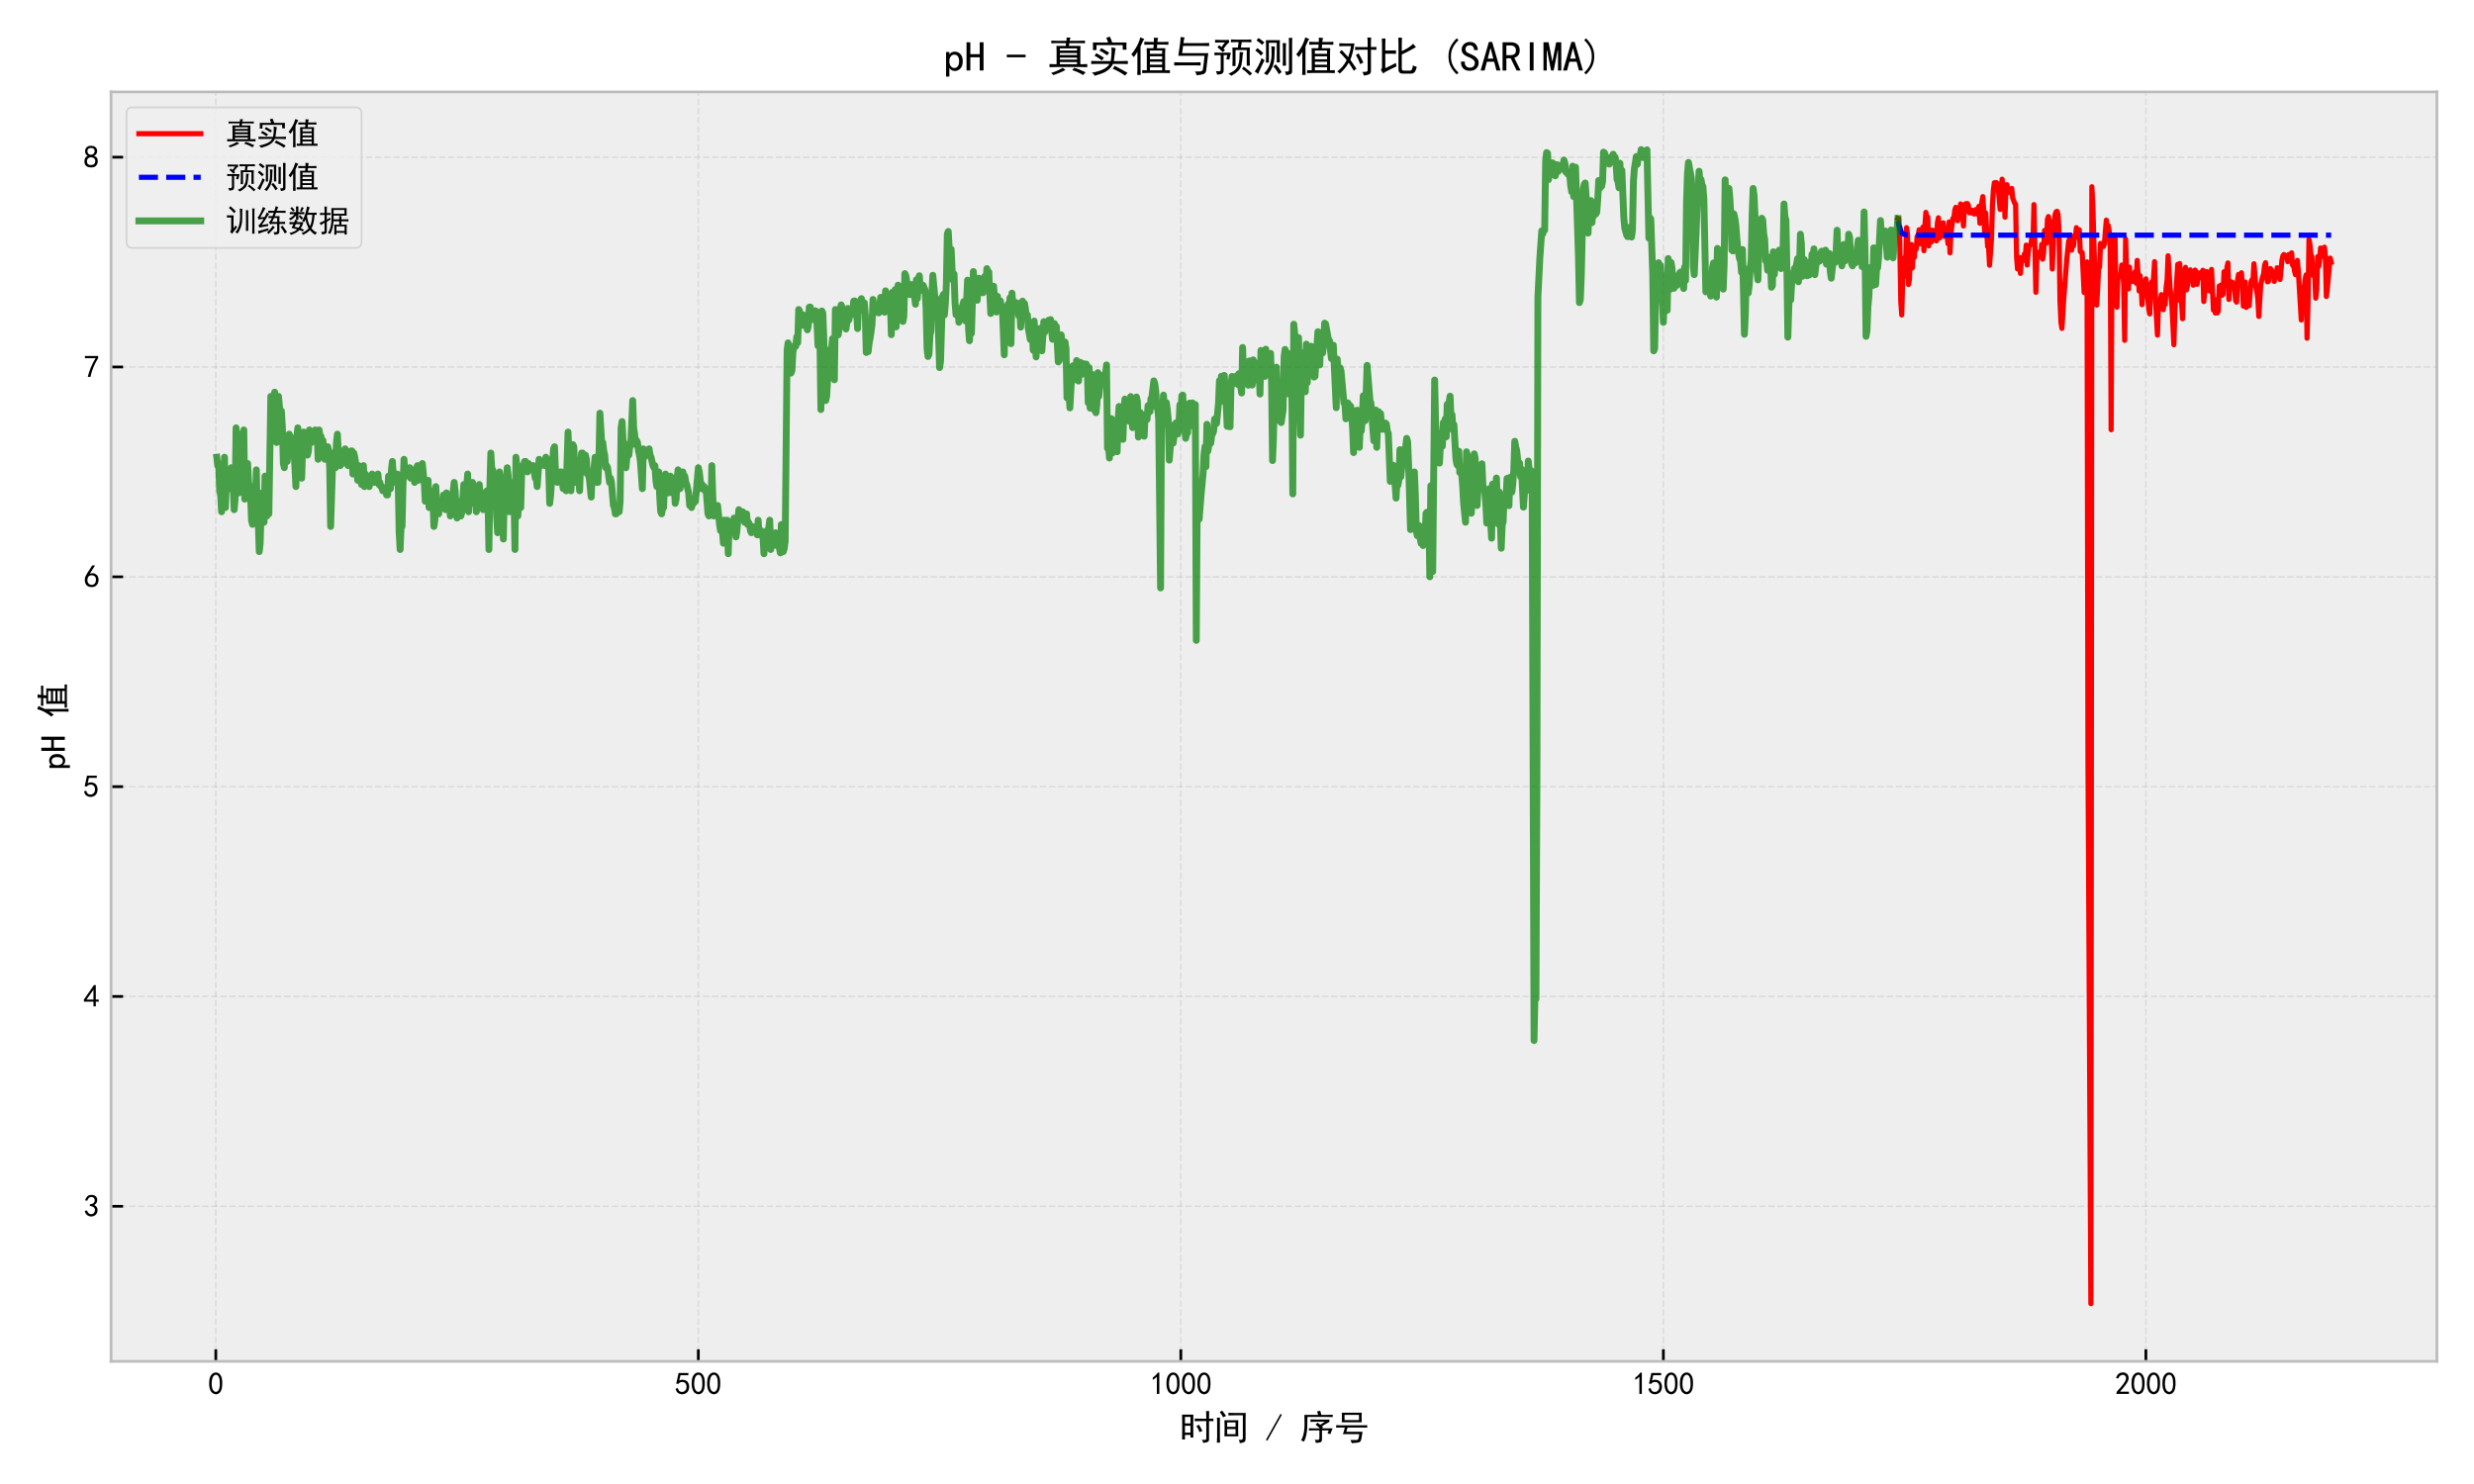 <?xml version="1.0" encoding="utf-8" standalone="no"?>
<!DOCTYPE svg PUBLIC "-//W3C//DTD SVG 1.1//EN"
  "http://www.w3.org/Graphics/SVG/1.1/DTD/svg11.dtd">
<svg xmlns:xlink="http://www.w3.org/1999/xlink" width="720pt" height="432pt" viewBox="0 0 720 432" xmlns="http://www.w3.org/2000/svg" version="1.1">
 <defs>
  <style type="text/css">*{stroke-linejoin: round; stroke-linecap: butt}</style>
 </defs>
 <g id="figure_1">
  <g id="patch_1">
   <path d="M 0 432 
L 720 432 
L 720 0 
L 0 0 
z
" style="fill: #ffffff"/>
  </g>
  <g id="axes_1">
   <g id="patch_2">
    <path d="M 32.318 396.296 
L 709.2 396.296 
L 709.2 26.756 
L 32.318 26.756 
z
" style="fill: #eeeeee"/>
   </g>
   <g id="matplotlib.axis_1">
    <g id="xtick_1">
     <g id="line2d_1">
      <path d="M 62.804 396.296 
L 62.804 26.756 
" clip-path="url(#pdc1275e155)" style="fill: none; stroke-dasharray: 1.85,0.8; stroke-dashoffset: 0; stroke: #b2b2b2; stroke-opacity: 0.3; stroke-width: 0.5"/>
     </g>
     <g id="line2d_2">
      <defs>
       <path id="m0adf4bcfed" d="M 0 0 
L 0 -3.5 
" style="stroke: #000000; stroke-width: 0.8"/>
      </defs>
      <g>
       <use xlink:href="#m0adf4bcfed" x="62.804" y="396.296" style="stroke: #000000; stroke-width: 0.8"/>
      </g>
     </g>
     <g id="text_1">
      <!-- 0 -->
      <g transform="translate(60.554 405.984) scale(0.09 -0.09)">
       <defs>
        <path id="SimHei-30" d="M 225 2537 
Q 250 3200 412 3587 
Q 575 3975 875 4225 
Q 1175 4475 1612 4475 
Q 2050 4475 2375 4112 
Q 2700 3750 2800 3200 
Q 2900 2650 2862 1937 
Q 2825 1225 2612 775 
Q 2400 325 1975 150 
Q 1550 -25 1125 187 
Q 700 400 525 750 
Q 350 1100 275 1487 
Q 200 1875 225 2537 
z
M 750 2687 
Q 675 2000 800 1462 
Q 925 925 1212 700 
Q 1500 475 1800 612 
Q 2100 750 2237 1162 
Q 2375 1575 2375 2062 
Q 2375 2550 2337 2950 
Q 2300 3350 2112 3675 
Q 1925 4000 1612 4012 
Q 1300 4025 1062 3700 
Q 825 3375 750 2687 
z
" transform="scale(0.016)"/>
       </defs>
       <use xlink:href="#SimHei-30"/>
      </g>
     </g>
    </g>
    <g id="xtick_2">
     <g id="line2d_3">
      <path d="M 203.23 396.296 
L 203.23 26.756 
" clip-path="url(#pdc1275e155)" style="fill: none; stroke-dasharray: 1.85,0.8; stroke-dashoffset: 0; stroke: #b2b2b2; stroke-opacity: 0.3; stroke-width: 0.5"/>
     </g>
     <g id="line2d_4">
      <g>
       <use xlink:href="#m0adf4bcfed" x="203.23" y="396.296" style="stroke: #000000; stroke-width: 0.8"/>
      </g>
     </g>
     <g id="text_2">
      <!-- 500 -->
      <g transform="translate(196.48 405.984) scale(0.09 -0.09)">
       <defs>
        <path id="SimHei-35" d="M 550 1325 
Q 725 650 1150 575 
Q 1575 500 1837 662 
Q 2100 825 2212 1087 
Q 2325 1350 2312 1675 
Q 2300 2000 2137 2225 
Q 1975 2450 1725 2525 
Q 1475 2600 1162 2525 
Q 850 2450 650 2175 
L 225 2225 
Q 275 2375 700 4375 
L 2675 4375 
L 2675 3925 
L 1075 3925 
Q 950 3250 825 2850 
Q 1200 3025 1525 3012 
Q 1850 3000 2150 2862 
Q 2450 2725 2587 2487 
Q 2725 2250 2787 2012 
Q 2850 1775 2837 1500 
Q 2825 1225 2725 937 
Q 2625 650 2425 462 
Q 2225 275 1937 162 
Q 1650 50 1275 75 
Q 900 100 562 350 
Q 225 600 100 1200 
L 550 1325 
z
" transform="scale(0.016)"/>
       </defs>
       <use xlink:href="#SimHei-35"/>
       <use xlink:href="#SimHei-30" transform="translate(50 0)"/>
       <use xlink:href="#SimHei-30" transform="translate(100 0)"/>
      </g>
     </g>
    </g>
    <g id="xtick_3">
     <g id="line2d_5">
      <path d="M 343.656 396.296 
L 343.656 26.756 
" clip-path="url(#pdc1275e155)" style="fill: none; stroke-dasharray: 1.85,0.8; stroke-dashoffset: 0; stroke: #b2b2b2; stroke-opacity: 0.3; stroke-width: 0.5"/>
     </g>
     <g id="line2d_6">
      <g>
       <use xlink:href="#m0adf4bcfed" x="343.656" y="396.296" style="stroke: #000000; stroke-width: 0.8"/>
      </g>
     </g>
     <g id="text_3">
      <!-- 1000 -->
      <g transform="translate(334.656 405.984) scale(0.09 -0.09)">
       <defs>
        <path id="SimHei-31" d="M 1400 3600 
Q 1075 3275 575 2975 
L 575 3450 
Q 1200 3875 1600 4450 
L 1900 4450 
L 1900 150 
L 1400 150 
L 1400 3600 
z
" transform="scale(0.016)"/>
       </defs>
       <use xlink:href="#SimHei-31"/>
       <use xlink:href="#SimHei-30" transform="translate(50 0)"/>
       <use xlink:href="#SimHei-30" transform="translate(100 0)"/>
       <use xlink:href="#SimHei-30" transform="translate(150 0)"/>
      </g>
     </g>
    </g>
    <g id="xtick_4">
     <g id="line2d_7">
      <path d="M 484.083 396.296 
L 484.083 26.756 
" clip-path="url(#pdc1275e155)" style="fill: none; stroke-dasharray: 1.85,0.8; stroke-dashoffset: 0; stroke: #b2b2b2; stroke-opacity: 0.3; stroke-width: 0.5"/>
     </g>
     <g id="line2d_8">
      <g>
       <use xlink:href="#m0adf4bcfed" x="484.083" y="396.296" style="stroke: #000000; stroke-width: 0.8"/>
      </g>
     </g>
     <g id="text_4">
      <!-- 1500 -->
      <g transform="translate(475.083 405.984) scale(0.09 -0.09)">
       <use xlink:href="#SimHei-31"/>
       <use xlink:href="#SimHei-35" transform="translate(50 0)"/>
       <use xlink:href="#SimHei-30" transform="translate(100 0)"/>
       <use xlink:href="#SimHei-30" transform="translate(150 0)"/>
      </g>
     </g>
    </g>
    <g id="xtick_5">
     <g id="line2d_9">
      <path d="M 624.509 396.296 
L 624.509 26.756 
" clip-path="url(#pdc1275e155)" style="fill: none; stroke-dasharray: 1.85,0.8; stroke-dashoffset: 0; stroke: #b2b2b2; stroke-opacity: 0.3; stroke-width: 0.5"/>
     </g>
     <g id="line2d_10">
      <g>
       <use xlink:href="#m0adf4bcfed" x="624.509" y="396.296" style="stroke: #000000; stroke-width: 0.8"/>
      </g>
     </g>
     <g id="text_5">
      <!-- 2000 -->
      <g transform="translate(615.509 405.984) scale(0.09 -0.09)">
       <defs>
        <path id="SimHei-32" d="M 300 250 
Q 325 625 650 925 
Q 975 1225 1475 1862 
Q 1975 2500 2125 2850 
Q 2275 3200 2237 3450 
Q 2200 3700 2000 3862 
Q 1800 4025 1537 4000 
Q 1275 3975 1037 3800 
Q 800 3625 675 3275 
L 200 3350 
Q 400 3925 712 4187 
Q 1025 4450 1450 4475 
Q 1700 4500 1900 4462 
Q 2100 4425 2312 4287 
Q 2525 4150 2662 3875 
Q 2800 3600 2762 3212 
Q 2725 2825 2375 2287 
Q 2025 1750 1025 600 
L 2825 600 
L 2825 150 
L 300 150 
L 300 250 
z
" transform="scale(0.016)"/>
       </defs>
       <use xlink:href="#SimHei-32"/>
       <use xlink:href="#SimHei-30" transform="translate(50 0)"/>
       <use xlink:href="#SimHei-30" transform="translate(100 0)"/>
       <use xlink:href="#SimHei-30" transform="translate(150 0)"/>
      </g>
     </g>
    </g>
    <g id="text_6">
     <!-- 时间 / 序号 -->
     <g transform="translate(343.259 419.117) scale(0.1 -0.1)">
      <defs>
       <path id="SimHei-65f6" d="M 2525 4575 
Q 2500 3675 2500 2400 
Q 2500 1125 2525 400 
L 2000 400 
L 2000 875 
L 1000 875 
L 1000 50 
L 475 50 
Q 500 1200 500 2350 
Q 500 3525 475 4575 
L 2525 4575 
z
M 4875 3825 
Q 4875 4575 4850 5225 
L 5400 5225 
Q 5375 4575 5375 3825 
Q 5750 3825 6175 3850 
L 6175 3375 
Q 5750 3400 5375 3400 
L 5375 50 
Q 5375 -325 5075 -425 
Q 4775 -525 4300 -575 
Q 4300 -275 4025 0 
Q 4500 -50 4687 -25 
Q 4875 0 4875 300 
L 4875 3400 
Q 3625 3400 2775 3375 
L 2775 3850 
Q 3575 3825 4875 3825 
z
M 2000 1300 
L 2000 2550 
L 1000 2550 
L 1000 1300 
L 2000 1300 
z
M 2000 2975 
L 2000 4150 
L 1000 4150 
L 1000 2975 
L 2000 2975 
z
M 3550 2725 
Q 3875 2200 4175 1600 
Q 3925 1525 3650 1375 
Q 3450 1975 3075 2500 
Q 3300 2600 3550 2725 
z
" transform="scale(0.016)"/>
       <path id="SimHei-95f4" d="M 4450 3550 
Q 4425 3075 4425 2725 
L 4425 1400 
Q 4425 1075 4450 625 
L 1925 625 
Q 1950 1075 1950 1425 
L 1950 2725 
Q 1950 3075 1925 3550 
L 4450 3550 
z
M 5800 4875 
Q 5775 4400 5775 3925 
L 5775 250 
Q 5800 -325 5462 -450 
Q 5125 -575 4725 -625 
Q 4700 -325 4525 -25 
Q 5000 -50 5137 25 
Q 5275 100 5275 350 
L 5275 4450 
L 3775 4450 
Q 3175 4450 2650 4425 
L 2650 4900 
Q 3175 4875 3775 4875 
L 5800 4875 
z
M 550 -525 
Q 600 -25 600 525 
L 600 3150 
Q 600 3675 550 4025 
L 1125 4025 
Q 1100 3650 1100 3300 
L 1100 500 
Q 1100 0 1125 -525 
L 550 -525 
z
M 3950 1025 
L 3950 1950 
L 2425 1950 
L 2425 1025 
L 3950 1025 
z
M 3950 2350 
L 3950 3150 
L 2425 3150 
L 2425 2350 
L 3950 2350 
z
M 1525 5300 
Q 1750 5000 2225 4350 
Q 1950 4225 1700 4075 
Q 1450 4575 1075 5025 
Q 1350 5225 1525 5300 
z
" transform="scale(0.016)"/>
       <path id="SimHei-20" transform="scale(0.016)"/>
       <path id="SimHei-2f" d="M 3000 4550 
L 350 -175 
L 100 -25 
L 2750 4700 
L 3000 4550 
z
" transform="scale(0.016)"/>
       <path id="SimHei-5e8f" d="M 4000 2075 
L 5975 2075 
Q 5750 1525 5575 1025 
Q 5325 1100 5050 1150 
Q 5175 1450 5275 1700 
L 4050 1700 
L 4050 150 
Q 4050 -375 3762 -462 
Q 3475 -550 2950 -575 
Q 2875 -300 2750 0 
Q 3350 -75 3475 25 
Q 3600 125 3575 375 
L 3575 1700 
L 2450 1700 
Q 2050 1700 1675 1675 
L 1675 2100 
Q 2100 2075 2425 2075 
L 3675 2075 
Q 3325 2400 2875 2775 
Q 2975 2875 3250 3100 
Q 3400 2975 3725 2725 
L 4575 3275 
L 3000 3275 
Q 2400 3275 1950 3250 
L 1950 3700 
Q 2400 3675 3000 3675 
L 5400 3675 
L 5400 3250 
Q 4700 2875 4025 2450 
L 4275 2250 
L 4000 2075 
z
M 3725 5275 
Q 3825 4925 3925 4525 
L 4850 4525 
Q 5425 4525 6000 4550 
L 6000 4125 
Q 5425 4150 4850 4150 
L 1400 4150 
Q 1400 2750 1362 2137 
Q 1325 1525 1200 887 
Q 1075 250 775 -350 
Q 625 -250 250 -125 
Q 475 300 600 700 
Q 725 1100 800 1637 
Q 875 2175 875 2825 
Q 875 3500 850 4525 
L 3350 4525 
Q 3275 4825 3150 5150 
Q 3425 5200 3725 5275 
z
" transform="scale(0.016)"/>
       <path id="SimHei-53f7" d="M 5025 4925 
Q 5000 4550 5000 4075 
Q 5000 3600 5025 3175 
L 1400 3175 
Q 1425 3525 1425 4000 
Q 1425 4500 1400 4925 
L 5025 4925 
z
M 5175 2625 
Q 5650 2625 6025 2650 
L 6025 2200 
Q 5650 2225 5175 2225 
L 2450 2225 
Q 2350 1875 2225 1450 
L 5175 1450 
Q 5100 1050 5062 775 
Q 5025 500 4950 112 
Q 4875 -275 4650 -412 
Q 4425 -550 3225 -625 
Q 3125 -350 2975 -50 
Q 3875 -75 4112 -50 
Q 4350 -25 4425 212 
Q 4500 450 4575 1025 
L 1600 1025 
Q 1825 1625 1950 2225 
L 1350 2225 
Q 825 2225 375 2200 
L 375 2650 
Q 825 2625 1350 2625 
L 5175 2625 
z
M 4525 3575 
L 4525 4525 
L 1900 4525 
L 1900 3575 
L 4525 3575 
z
" transform="scale(0.016)"/>
      </defs>
      <use xlink:href="#SimHei-65f6"/>
      <use xlink:href="#SimHei-95f4" transform="translate(100 0)"/>
      <use xlink:href="#SimHei-20" transform="translate(200 0)"/>
      <use xlink:href="#SimHei-2f" transform="translate(250 0)"/>
      <use xlink:href="#SimHei-20" transform="translate(300 0)"/>
      <use xlink:href="#SimHei-5e8f" transform="translate(350 0)"/>
      <use xlink:href="#SimHei-53f7" transform="translate(450 0)"/>
     </g>
    </g>
   </g>
   <g id="matplotlib.axis_2">
    <g id="ytick_1">
     <g id="line2d_11">
      <path d="M 32.318 351.157 
L 709.2 351.157 
" clip-path="url(#pdc1275e155)" style="fill: none; stroke-dasharray: 1.85,0.8; stroke-dashoffset: 0; stroke: #b2b2b2; stroke-opacity: 0.3; stroke-width: 0.5"/>
     </g>
     <g id="line2d_12">
      <defs>
       <path id="m6a08bdd81c" d="M 0 0 
L 3.5 0 
" style="stroke: #000000; stroke-width: 0.8"/>
      </defs>
      <g>
       <use xlink:href="#m6a08bdd81c" x="32.318" y="351.157" style="stroke: #000000; stroke-width: 0.8"/>
      </g>
     </g>
     <g id="text_7">
      <!-- 3 -->
      <g transform="translate(24.317 354.251) scale(0.09 -0.09)">
       <defs>
        <path id="SimHei-33" d="M 250 1225 
L 700 1300 
Q 800 975 1025 762 
Q 1250 550 1587 562 
Q 1925 575 2125 837 
Q 2325 1100 2300 1437 
Q 2275 1775 2037 1962 
Q 1800 2150 1275 2225 
L 1275 2550 
Q 1800 2600 2037 2825 
Q 2275 3050 2250 3412 
Q 2225 3775 1925 3937 
Q 1625 4100 1287 3975 
Q 950 3850 750 3275 
L 300 3350 
Q 450 3800 712 4100 
Q 975 4400 1425 4450 
Q 1875 4500 2212 4337 
Q 2550 4175 2687 3837 
Q 2825 3500 2725 3100 
Q 2625 2700 2150 2400 
Q 2500 2250 2687 1950 
Q 2875 1650 2812 1162 
Q 2750 675 2375 375 
Q 2000 75 1525 87 
Q 1050 100 700 387 
Q 350 675 250 1225 
z
" transform="scale(0.016)"/>
       </defs>
       <use xlink:href="#SimHei-33"/>
      </g>
     </g>
    </g>
    <g id="ytick_2">
     <g id="line2d_13">
      <path d="M 32.318 290.076 
L 709.2 290.076 
" clip-path="url(#pdc1275e155)" style="fill: none; stroke-dasharray: 1.85,0.8; stroke-dashoffset: 0; stroke: #b2b2b2; stroke-opacity: 0.3; stroke-width: 0.5"/>
     </g>
     <g id="line2d_14">
      <g>
       <use xlink:href="#m6a08bdd81c" x="32.318" y="290.076" style="stroke: #000000; stroke-width: 0.8"/>
      </g>
     </g>
     <g id="text_8">
      <!-- 4 -->
      <g transform="translate(24.317 293.17) scale(0.09 -0.09)">
       <defs>
        <path id="SimHei-34" d="M 2000 1100 
L 75 1100 
L 75 1525 
L 2100 4450 
L 2475 4450 
L 2475 1525 
L 3075 1525 
L 3075 1100 
L 2475 1100 
L 2475 150 
L 2000 150 
L 2000 1100 
z
M 2000 1525 
L 2000 3500 
L 600 1525 
L 2000 1525 
z
" transform="scale(0.016)"/>
       </defs>
       <use xlink:href="#SimHei-34"/>
      </g>
     </g>
    </g>
    <g id="ytick_3">
     <g id="line2d_15">
      <path d="M 32.318 228.995 
L 709.2 228.995 
" clip-path="url(#pdc1275e155)" style="fill: none; stroke-dasharray: 1.85,0.8; stroke-dashoffset: 0; stroke: #b2b2b2; stroke-opacity: 0.3; stroke-width: 0.5"/>
     </g>
     <g id="line2d_16">
      <g>
       <use xlink:href="#m6a08bdd81c" x="32.318" y="228.995" style="stroke: #000000; stroke-width: 0.8"/>
      </g>
     </g>
     <g id="text_9">
      <!-- 5 -->
      <g transform="translate(24.317 232.089) scale(0.09 -0.09)">
       <use xlink:href="#SimHei-35"/>
      </g>
     </g>
    </g>
    <g id="ytick_4">
     <g id="line2d_17">
      <path d="M 32.318 167.914 
L 709.2 167.914 
" clip-path="url(#pdc1275e155)" style="fill: none; stroke-dasharray: 1.85,0.8; stroke-dashoffset: 0; stroke: #b2b2b2; stroke-opacity: 0.3; stroke-width: 0.5"/>
     </g>
     <g id="line2d_18">
      <g>
       <use xlink:href="#m6a08bdd81c" x="32.318" y="167.914" style="stroke: #000000; stroke-width: 0.8"/>
      </g>
     </g>
     <g id="text_10">
      <!-- 6 -->
      <g transform="translate(24.317 171.008) scale(0.09 -0.09)">
       <defs>
        <path id="SimHei-36" d="M 250 1612 
Q 275 1975 387 2225 
Q 500 2475 725 2850 
L 1750 4450 
L 2325 4450 
L 1275 2800 
Q 1950 2975 2350 2750 
Q 2750 2525 2887 2237 
Q 3025 1950 3037 1612 
Q 3050 1275 2937 950 
Q 2825 625 2537 362 
Q 2250 100 1737 75 
Q 1225 50 862 262 
Q 500 475 362 862 
Q 225 1250 250 1612 
z
M 1025 787 
Q 1250 550 1625 525 
Q 2000 500 2250 775 
Q 2500 1050 2500 1575 
Q 2500 2100 2187 2300 
Q 1875 2500 1487 2450 
Q 1100 2400 925 2075 
Q 750 1750 775 1387 
Q 800 1025 1025 787 
z
" transform="scale(0.016)"/>
       </defs>
       <use xlink:href="#SimHei-36"/>
      </g>
     </g>
    </g>
    <g id="ytick_5">
     <g id="line2d_19">
      <path d="M 32.318 106.833 
L 709.2 106.833 
" clip-path="url(#pdc1275e155)" style="fill: none; stroke-dasharray: 1.85,0.8; stroke-dashoffset: 0; stroke: #b2b2b2; stroke-opacity: 0.3; stroke-width: 0.5"/>
     </g>
     <g id="line2d_20">
      <g>
       <use xlink:href="#m6a08bdd81c" x="32.318" y="106.833" style="stroke: #000000; stroke-width: 0.8"/>
      </g>
     </g>
     <g id="text_11">
      <!-- 7 -->
      <g transform="translate(24.317 109.927) scale(0.09 -0.09)">
       <defs>
        <path id="SimHei-37" d="M 850 150 
Q 1300 2050 2425 3925 
L 275 3925 
L 275 4375 
L 2950 4375 
L 2950 3950 
Q 1775 2050 1400 150 
L 850 150 
z
" transform="scale(0.016)"/>
       </defs>
       <use xlink:href="#SimHei-37"/>
      </g>
     </g>
    </g>
    <g id="ytick_6">
     <g id="line2d_21">
      <path d="M 32.318 45.752 
L 709.2 45.752 
" clip-path="url(#pdc1275e155)" style="fill: none; stroke-dasharray: 1.85,0.8; stroke-dashoffset: 0; stroke: #b2b2b2; stroke-opacity: 0.3; stroke-width: 0.5"/>
     </g>
     <g id="line2d_22">
      <g>
       <use xlink:href="#m6a08bdd81c" x="32.318" y="45.752" style="stroke: #000000; stroke-width: 0.8"/>
      </g>
     </g>
     <g id="text_12">
      <!-- 8 -->
      <g transform="translate(24.317 48.846) scale(0.09 -0.09)">
       <defs>
        <path id="SimHei-38" d="M 175 1375 
Q 175 1675 325 1962 
Q 475 2250 825 2425 
Q 525 2600 425 2812 
Q 325 3025 312 3300 
Q 300 3575 387 3775 
Q 475 3975 650 4150 
Q 825 4325 1037 4387 
Q 1250 4450 1500 4450 
Q 1750 4450 1950 4400 
Q 2150 4350 2375 4187 
Q 2600 4025 2700 3725 
Q 2800 3425 2687 3025 
Q 2575 2625 2100 2400 
Q 2525 2275 2700 2012 
Q 2875 1750 2875 1375 
Q 2875 1000 2762 775 
Q 2650 550 2512 400 
Q 2375 250 2137 162 
Q 1900 75 1537 75 
Q 1175 75 912 162 
Q 650 250 475 425 
Q 300 600 237 837 
Q 175 1075 175 1375 
z
M 687 1400 
Q 675 1100 787 875 
Q 900 650 1200 587 
Q 1500 525 1825 600 
Q 2150 675 2275 950 
Q 2400 1225 2362 1500 
Q 2325 1775 2050 1962 
Q 1775 2150 1450 2125 
Q 1125 2100 912 1900 
Q 700 1700 687 1400 
z
M 775 3350 
Q 775 3100 950 2875 
Q 1125 2650 1500 2650 
Q 1875 2650 2062 2875 
Q 2250 3100 2237 3412 
Q 2225 3725 2012 3875 
Q 1800 4025 1437 4000 
Q 1075 3975 925 3787 
Q 775 3600 775 3350 
z
" transform="scale(0.016)"/>
       </defs>
       <use xlink:href="#SimHei-38"/>
      </g>
     </g>
    </g>
    <g id="text_13">
     <!-- pH 值 -->
     <g transform="translate(19.067 224.026) rotate(-90) scale(0.1 -0.1)">
      <defs>
       <path id="SimHei-70" d="M 2825 1525 
Q 2825 800 2475 425 
Q 2125 50 1625 50 
Q 1350 50 1150 162 
Q 950 275 800 500 
L 800 -800 
L 300 -800 
L 300 2925 
L 800 2925 
L 800 2550 
Q 950 2775 1150 2875 
Q 1350 2975 1625 2975 
Q 2125 2975 2475 2612 
Q 2825 2250 2825 1525 
z
M 2275 1525 
Q 2275 2000 2087 2262 
Q 1900 2525 1525 2525 
Q 1225 2525 1012 2262 
Q 800 2000 800 1525 
Q 800 1050 1012 775 
Q 1225 500 1525 500 
Q 1900 500 2087 775 
Q 2275 1050 2275 1525 
z
" transform="scale(0.016)"/>
       <path id="SimHei-48" d="M 2850 125 
L 2275 125 
L 2275 2125 
L 850 2125 
L 850 125 
L 275 125 
L 275 4400 
L 850 4400 
L 850 2600 
L 2275 2600 
L 2275 4400 
L 2850 4400 
L 2850 125 
z
" transform="scale(0.016)"/>
       <path id="SimHei-503c" d="M 3675 4450 
L 3675 5100 
Q 3975 5075 4350 5050 
Q 4225 4875 4200 4450 
L 5125 4450 
Q 5550 4450 5875 4475 
L 5875 4025 
Q 5525 4050 5125 4050 
L 4175 4050 
L 4125 3500 
L 5400 3500 
Q 5375 3200 5375 2700 
L 5375 150 
Q 5875 150 6100 175 
L 6100 -275 
Q 5775 -250 5200 -250 
L 2850 -250 
Q 2275 -250 1900 -275 
L 1900 175 
Q 2125 150 2600 150 
L 2600 2700 
Q 2600 3175 2575 3500 
L 3600 3500 
L 3650 4050 
L 3200 4050 
Q 2575 4050 2225 4025 
L 2225 4475 
Q 2550 4450 3200 4450 
L 3675 4450 
z
M 2225 4900 
Q 2025 4675 1650 3750 
L 1650 450 
Q 1650 -75 1675 -550 
L 1150 -550 
Q 1175 -125 1175 375 
L 1175 2950 
Q 875 2450 625 2150 
Q 425 2425 250 2575 
Q 500 2825 937 3537 
Q 1375 4250 1625 5150 
Q 1975 4975 2225 4900 
z
M 4925 2650 
L 4925 3150 
L 3075 3150 
L 3075 2650 
L 4925 2650 
z
M 4925 150 
L 4925 625 
L 3075 625 
L 3075 150 
L 4925 150 
z
M 4925 1000 
L 4925 1450 
L 3075 1450 
L 3075 1000 
L 4925 1000 
z
M 4925 1825 
L 4925 2275 
L 3075 2275 
L 3075 1825 
L 4925 1825 
z
" transform="scale(0.016)"/>
      </defs>
      <use xlink:href="#SimHei-70"/>
      <use xlink:href="#SimHei-48" transform="translate(50 0)"/>
      <use xlink:href="#SimHei-20" transform="translate(100 0)"/>
      <use xlink:href="#SimHei-503c" transform="translate(150 0)"/>
     </g>
    </g>
   </g>
   <g id="line2d_23">
    <path d="M 552.33 63.588 
L 552.611 63.71 
L 552.892 70.612 
L 553.172 87.654 
L 553.453 91.685 
L 553.734 81.118 
L 554.015 80.446 
L 554.296 74.949 
L 554.577 77.148 
L 554.858 66.276 
L 555.138 68.291 
L 555.419 82.829 
L 555.7 81.302 
L 555.981 73.422 
L 556.262 71.162 
L 556.543 78.003 
L 556.824 73.544 
L 557.104 74.949 
L 557.385 71.59 
L 557.666 72.567 
L 557.947 68.78 
L 558.228 69.208 
L 558.509 66.886 
L 558.789 70.979 
L 559.07 69.452 
L 559.351 67.192 
L 559.632 66.092 
L 559.913 72.995 
L 560.194 65.848 
L 560.475 61.817 
L 560.755 63.588 
L 561.036 63.161 
L 561.317 71.59 
L 561.598 66.886 
L 561.879 70.49 
L 562.16 70.368 
L 562.441 67.009 
L 562.721 67.986 
L 563.002 67.131 
L 563.283 68.23 
L 563.564 70.124 
L 563.845 64.81 
L 564.126 63.405 
L 564.407 69.33 
L 564.687 68.963 
L 565.249 65.298 
L 565.53 64.871 
L 565.811 68.78 
L 566.092 66.703 
L 566.372 66.459 
L 566.934 70.979 
L 567.215 64.626 
L 567.496 73.605 
L 567.777 67.803 
L 568.338 63.588 
L 568.619 63.71 
L 568.9 61.145 
L 569.181 60.351 
L 569.462 62.855 
L 569.743 64.26 
L 570.024 62.122 
L 570.304 63.161 
L 570.585 59.373 
L 570.866 61.267 
L 571.147 62.122 
L 571.428 65.787 
L 571.709 59.984 
L 571.99 59.312 
L 572.27 60.168 
L 572.551 59.251 
L 572.832 59.74 
L 573.113 61.939 
L 573.394 61.206 
L 573.675 62 
L 573.956 61.206 
L 574.236 61.389 
L 574.517 62.305 
L 575.079 60.962 
L 575.36 62.305 
L 575.641 61.695 
L 575.921 60.045 
L 576.202 64.993 
L 576.483 63.344 
L 576.764 58.885 
L 577.045 57.236 
L 577.326 61.511 
L 577.607 68.475 
L 577.887 62 
L 578.449 71.773 
L 578.73 72.017 
L 579.011 77.209 
L 579.573 69.635 
L 579.853 59.618 
L 580.134 55.281 
L 580.415 53.204 
L 580.977 53.143 
L 581.258 53.388 
L 581.539 54.792 
L 582.1 60.962 
L 582.662 52.166 
L 582.943 54.731 
L 583.224 55.342 
L 583.504 63.222 
L 583.785 54.792 
L 584.066 53.754 
L 584.347 55.098 
L 584.909 56.136 
L 585.19 55.831 
L 585.47 54.854 
L 585.751 57.663 
L 586.313 59.129 
L 586.594 59.496 
L 586.875 74.888 
L 587.156 78.309 
L 587.436 77.698 
L 587.717 74.949 
L 587.998 79.591 
L 588.279 75.193 
L 588.56 74.949 
L 588.841 75.865 
L 589.122 73.972 
L 589.402 74.949 
L 589.683 71.345 
L 589.964 77.148 
L 590.245 73.544 
L 590.526 71.529 
L 590.807 71.406 
L 591.087 70.918 
L 591.368 68.78 
L 591.649 70.796 
L 591.93 59.557 
L 592.492 85.089 
L 592.773 75.255 
L 593.334 73.422 
L 593.615 74.583 
L 593.896 74.827 
L 594.177 71.162 
L 594.458 75.438 
L 594.739 73.605 
L 595.019 67.07 
L 595.3 67.253 
L 595.581 70.796 
L 595.862 63.832 
L 596.143 63.038 
L 596.705 66.092 
L 596.985 69.696 
L 597.266 78.309 
L 597.828 64.26 
L 598.109 62.366 
L 598.39 61.633 
L 598.671 61.511 
L 598.951 62.489 
L 599.232 67.742 
L 599.513 87.593 
L 599.794 93.884 
L 600.075 95.595 
L 600.636 86.371 
L 601.479 75.56 
L 602.041 70.124 
L 602.322 69.696 
L 602.602 68.413 
L 602.883 72.811 
L 603.164 70.735 
L 603.445 71.59 
L 603.726 68.902 
L 604.007 69.146 
L 604.288 66.276 
L 604.568 68.047 
L 604.849 68.963 
L 605.13 66.886 
L 605.411 73.239 
L 605.973 73.544 
L 606.534 85.15 
L 606.815 78.797 
L 607.377 76.232 
L 607.658 221.238 
L 608.5 379.499 
L 608.781 54.365 
L 609.062 59.801 
L 609.905 88.631 
L 610.185 88.815 
L 610.466 84.172 
L 610.747 77.637 
L 611.028 77.82 
L 611.309 70.857 
L 611.59 71.284 
L 611.871 71.101 
L 612.151 71.773 
L 612.432 70.979 
L 612.994 64.077 
L 613.275 66.52 
L 613.556 65.665 
L 613.837 67.314 
L 614.117 71.651 
L 614.398 125.097 
L 614.679 68.413 
L 614.96 74.155 
L 615.522 68.536 
L 615.803 85.577 
L 616.083 89.425 
L 616.364 80.63 
L 616.645 80.385 
L 616.926 80.569 
L 617.207 79.775 
L 617.488 77.148 
L 617.768 78.919 
L 618.049 82.706 
L 618.33 99.076 
L 618.611 69.574 
L 618.892 79.286 
L 619.173 83.195 
L 619.454 84.111 
L 619.734 77.759 
L 620.015 81.729 
L 620.296 80.446 
L 620.577 81.912 
L 620.858 79.836 
L 621.139 80.141 
L 621.42 79.042 
L 621.7 82.462 
L 621.981 75.804 
L 622.543 84.722 
L 622.824 80.263 
L 623.105 82.462 
L 623.386 88.692 
L 623.666 84.478 
L 623.947 82.523 
L 624.228 83.439 
L 624.509 81.179 
L 625.351 89.914 
L 625.632 91.38 
L 625.913 83.378 
L 626.194 82.096 
L 626.475 82.645 
L 626.756 80.752 
L 627.037 76.171 
L 627.317 87.593 
L 627.879 97.549 
L 628.16 88.998 
L 628.441 87.654 
L 628.722 87.349 
L 629.003 85.76 
L 629.283 89.67 
L 629.564 90.158 
L 629.845 87.654 
L 630.126 88.631 
L 630.407 83.623 
L 630.688 81.424 
L 630.969 74.461 
L 631.53 83.562 
L 632.092 88.937 
L 632.654 100.359 
L 632.935 90.586 
L 633.777 76.965 
L 634.058 87.349 
L 634.339 76.721 
L 634.9 87.959 
L 635.181 92.785 
L 635.462 82.279 
L 635.743 79.225 
L 636.024 77.82 
L 636.305 84.417 
L 636.586 83.317 
L 636.866 79.164 
L 637.147 80.691 
L 637.428 78.553 
L 637.709 81.546 
L 637.99 80.63 
L 638.271 83.012 
L 638.552 79.225 
L 638.832 78.614 
L 639.113 79.103 
L 639.394 82.768 
L 639.675 80.691 
L 639.956 79.469 
L 640.237 80.752 
L 640.518 79.347 
L 640.798 79.897 
L 641.079 78.675 
L 641.36 87.776 
L 642.203 79.042 
L 642.483 79.53 
L 642.764 84.6 
L 643.045 82.89 
L 643.326 84.783 
L 643.607 78.431 
L 644.169 90.28 
L 644.449 87.776 
L 644.73 91.136 
L 645.011 87.165 
L 645.292 91.075 
L 645.573 90.586 
L 645.854 83.256 
L 646.135 86.005 
L 646.415 82.951 
L 646.696 85.944 
L 646.977 85.638 
L 647.258 79.103 
L 647.539 81.546 
L 647.82 82.34 
L 648.101 77.82 
L 648.381 76.537 
L 648.662 87.165 
L 648.943 81.851 
L 649.224 83.195 
L 649.505 82.096 
L 649.786 82.279 
L 650.067 84.172 
L 650.347 84.417 
L 650.628 87.532 
L 650.909 87.959 
L 651.19 81.546 
L 651.471 79.897 
L 651.752 80.263 
L 652.032 83.012 
L 652.313 79.408 
L 652.594 83.195 
L 652.875 89.12 
L 653.156 87.104 
L 653.437 82.096 
L 653.718 89.486 
L 654.279 86.249 
L 654.56 88.998 
L 655.122 81.912 
L 655.403 81.424 
L 655.684 81.546 
L 655.964 76.782 
L 656.526 83.684 
L 656.807 84.966 
L 657.088 86.921 
L 657.369 92.113 
L 657.93 82.829 
L 658.492 80.569 
L 658.773 79.775 
L 659.054 77.209 
L 659.335 76.476 
L 659.896 82.035 
L 660.177 81.912 
L 660.458 78.614 
L 660.739 78.186 
L 661.581 79.469 
L 661.862 81.912 
L 662.143 80.385 
L 662.424 80.385 
L 662.705 77.942 
L 662.986 80.385 
L 663.267 80.08 
L 663.547 81.363 
L 664.109 75.743 
L 664.39 74.461 
L 664.671 74.094 
L 664.952 74.338 
L 665.233 75.01 
L 665.513 74.461 
L 665.794 76.171 
L 666.075 74.094 
L 666.356 74.766 
L 666.918 73.605 
L 667.199 77.209 
L 667.479 76.965 
L 667.76 78.858 
L 668.041 79.958 
L 668.322 78.797 
L 668.603 75.804 
L 668.884 79.103 
L 669.726 93.151 
L 670.007 87.41 
L 670.569 83.928 
L 670.85 81.363 
L 671.13 80.019 
L 671.411 98.465 
L 671.692 88.326 
L 671.973 69.696 
L 672.254 71.162 
L 672.535 74.094 
L 672.816 74.705 
L 673.096 80.141 
L 673.377 78.553 
L 673.658 80.202 
L 673.939 86.799 
L 674.22 84.478 
L 674.501 74.705 
L 674.782 77.576 
L 675.062 75.743 
L 675.343 72.201 
L 675.624 73.666 
L 675.905 74.399 
L 676.186 74.705 
L 676.467 71.956 
L 676.747 74.583 
L 677.028 86.31 
L 677.309 83.989 
L 677.871 78.003 
L 678.152 75.132 
L 678.433 76.354 
L 678.433 76.354 
" clip-path="url(#pdc1275e155)" style="fill: none; stroke: #ff0000; stroke-width: 1.5; stroke-linecap: square"/>
   </g>
   <g id="line2d_24">
    <path d="M 552.33 64.402 
L 552.611 65.644 
L 552.892 66.132 
L 553.172 67.2 
L 553.453 67.74 
L 554.015 68.202 
L 555.138 68.384 
L 557.385 68.454 
L 590.526 68.457 
L 678.433 68.457 
L 678.433 68.457 
" clip-path="url(#pdc1275e155)" style="fill: none; stroke-dasharray: 5.55,2.4; stroke-dashoffset: 0; stroke: #0000ff; stroke-width: 1.5"/>
   </g>
   <g id="line2d_25">
    <path d="M 63.085 133.098 
L 63.366 135.541 
L 63.647 134.931 
L 63.927 142.871 
L 64.208 144.093 
L 64.489 148.979 
L 64.77 141.65 
L 65.051 144.704 
L 65.332 133.098 
L 65.613 147.758 
L 65.893 139.817 
L 66.174 139.817 
L 66.455 141.039 
L 66.736 138.596 
L 67.017 142.26 
L 67.298 136.152 
L 67.579 136.763 
L 67.859 141.039 
L 68.14 148.369 
L 68.421 145.314 
L 68.702 124.547 
L 68.983 137.985 
L 69.544 143.482 
L 69.825 126.379 
L 70.106 134.931 
L 70.387 134.32 
L 70.668 127.601 
L 70.949 125.158 
L 71.23 145.314 
L 71.51 139.206 
L 71.791 144.093 
L 72.072 134.931 
L 72.353 140.428 
L 72.634 141.65 
L 72.915 144.093 
L 73.196 151.423 
L 73.476 152.644 
L 73.757 152.033 
L 74.038 146.536 
L 74.319 147.147 
L 74.6 136.763 
L 74.881 150.201 
L 75.162 152.033 
L 75.442 160.585 
L 75.723 158.141 
L 76.004 148.369 
L 76.285 143.482 
L 76.566 143.482 
L 76.847 152.033 
L 77.128 138.596 
L 77.689 150.201 
L 77.97 144.704 
L 78.251 149.59 
L 78.813 115.385 
L 79.374 126.99 
L 79.655 116.606 
L 79.936 114.163 
L 80.498 128.823 
L 80.779 123.936 
L 81.059 115.385 
L 81.621 121.493 
L 81.902 119.66 
L 82.183 124.547 
L 82.464 134.931 
L 82.745 136.152 
L 83.025 130.655 
L 83.306 130.655 
L 83.587 134.32 
L 83.868 131.266 
L 84.149 126.379 
L 84.711 127.601 
L 84.991 128.823 
L 85.272 131.266 
L 85.553 130.655 
L 86.115 141.65 
L 86.396 126.99 
L 86.676 124.547 
L 86.957 127.601 
L 87.238 127.601 
L 87.519 136.763 
L 87.8 139.206 
L 88.081 130.044 
L 88.362 125.769 
L 88.923 126.99 
L 89.485 132.487 
L 89.766 131.266 
L 90.047 125.158 
L 90.328 127.601 
L 90.608 128.823 
L 90.889 125.769 
L 91.17 127.601 
L 91.451 125.769 
L 91.732 125.158 
L 92.013 125.769 
L 92.294 125.769 
L 92.574 133.709 
L 92.855 125.158 
L 93.136 126.99 
L 93.417 126.99 
L 93.698 132.487 
L 93.979 128.212 
L 94.54 133.709 
L 94.821 130.655 
L 95.102 130.655 
L 95.383 130.044 
L 95.664 131.266 
L 95.945 136.152 
L 96.225 153.255 
L 96.787 135.541 
L 97.068 131.877 
L 97.63 136.152 
L 97.911 128.823 
L 98.191 126.379 
L 98.472 131.877 
L 98.753 131.266 
L 99.034 135.541 
L 99.315 131.877 
L 99.596 134.931 
L 99.877 133.098 
L 100.157 132.487 
L 100.438 130.655 
L 100.719 133.709 
L 101 132.487 
L 101.281 135.541 
L 101.562 131.877 
L 101.843 133.709 
L 102.123 131.266 
L 102.404 131.266 
L 102.685 137.985 
L 102.966 131.877 
L 103.247 133.098 
L 103.808 136.763 
L 104.089 139.817 
L 104.37 135.541 
L 104.651 137.374 
L 104.932 137.374 
L 105.213 141.039 
L 105.774 135.541 
L 106.055 141.65 
L 106.336 137.985 
L 106.617 138.596 
L 106.898 139.817 
L 107.179 139.817 
L 107.46 141.65 
L 107.74 139.817 
L 108.021 140.428 
L 108.302 137.985 
L 108.864 140.428 
L 109.145 138.596 
L 109.426 138.596 
L 109.706 139.817 
L 109.987 137.985 
L 110.268 141.039 
L 110.549 140.428 
L 110.83 141.65 
L 111.111 141.65 
L 111.392 142.871 
L 112.234 142.871 
L 112.515 144.093 
L 112.796 144.093 
L 113.077 138.596 
L 113.357 142.26 
L 113.638 142.26 
L 113.919 136.763 
L 114.2 134.32 
L 114.481 138.596 
L 114.762 137.985 
L 115.043 140.428 
L 115.323 137.985 
L 115.604 137.985 
L 115.885 140.428 
L 116.166 155.087 
L 116.447 159.974 
L 116.728 153.255 
L 117.009 153.255 
L 117.289 141.039 
L 117.57 133.709 
L 117.851 137.374 
L 118.132 138.596 
L 118.413 137.985 
L 118.975 137.985 
L 119.255 136.152 
L 119.536 139.206 
L 119.817 138.596 
L 120.098 139.206 
L 120.379 138.596 
L 120.66 140.428 
L 121.221 136.152 
L 121.502 135.541 
L 121.783 139.817 
L 122.064 137.374 
L 122.345 138.596 
L 122.906 134.931 
L 123.468 140.428 
L 123.749 145.925 
L 124.03 140.428 
L 124.311 140.428 
L 124.592 139.817 
L 124.872 147.758 
L 125.153 142.871 
L 125.434 142.871 
L 125.715 143.482 
L 125.996 145.925 
L 126.277 153.255 
L 126.558 151.423 
L 126.838 141.65 
L 127.119 147.758 
L 127.4 149.59 
L 127.681 149.59 
L 127.962 145.925 
L 128.243 147.147 
L 128.524 145.925 
L 128.804 146.536 
L 129.085 144.093 
L 129.366 147.147 
L 129.647 148.369 
L 129.928 143.482 
L 130.209 144.093 
L 130.489 147.147 
L 130.77 146.536 
L 131.051 150.201 
L 131.332 147.758 
L 131.613 148.979 
L 131.894 142.871 
L 132.175 140.428 
L 132.455 142.871 
L 132.736 148.369 
L 133.017 150.812 
L 133.298 149.59 
L 133.579 148.979 
L 133.86 145.925 
L 134.141 150.201 
L 134.421 148.979 
L 134.983 141.039 
L 135.264 142.26 
L 135.545 145.314 
L 136.107 137.985 
L 136.387 148.979 
L 136.668 140.428 
L 136.949 141.65 
L 137.23 145.314 
L 137.511 140.428 
L 137.792 146.536 
L 138.072 141.65 
L 138.353 144.093 
L 138.634 148.979 
L 138.915 147.147 
L 139.196 142.26 
L 139.477 141.039 
L 139.758 144.093 
L 140.038 144.093 
L 140.319 145.314 
L 140.6 148.369 
L 140.881 145.314 
L 141.162 143.482 
L 141.443 143.482 
L 141.724 142.871 
L 142.004 144.704 
L 142.285 159.974 
L 142.566 141.65 
L 142.847 131.877 
L 143.128 136.763 
L 143.409 136.763 
L 143.69 144.704 
L 143.97 145.314 
L 144.251 141.65 
L 144.532 150.201 
L 144.813 155.087 
L 145.094 140.428 
L 145.375 137.374 
L 145.656 139.817 
L 145.936 147.758 
L 146.217 148.979 
L 146.498 156.92 
L 146.779 142.26 
L 147.06 142.26 
L 147.341 140.428 
L 147.621 136.152 
L 147.902 138.596 
L 148.183 148.979 
L 148.464 146.536 
L 149.026 144.093 
L 149.307 140.428 
L 149.587 144.704 
L 149.868 159.974 
L 150.149 133.098 
L 150.43 135.541 
L 150.711 150.201 
L 150.992 144.093 
L 151.273 142.871 
L 151.553 147.758 
L 151.834 137.374 
L 152.115 135.541 
L 152.396 135.541 
L 152.677 134.32 
L 152.958 134.32 
L 153.239 136.763 
L 153.519 137.374 
L 153.8 134.931 
L 154.081 135.541 
L 154.362 135.541 
L 154.643 136.152 
L 154.924 135.541 
L 155.204 135.541 
L 155.766 139.206 
L 156.047 139.206 
L 156.328 141.65 
L 156.89 133.709 
L 157.17 135.541 
L 157.451 135.541 
L 157.732 134.32 
L 158.013 134.931 
L 158.294 134.931 
L 158.575 135.541 
L 158.856 133.098 
L 159.136 135.541 
L 159.417 133.709 
L 159.698 136.763 
L 159.979 146.536 
L 160.26 144.093 
L 161.102 130.655 
L 161.383 130.044 
L 161.664 137.374 
L 161.945 138.596 
L 162.226 140.428 
L 162.507 139.206 
L 162.788 139.206 
L 163.068 137.374 
L 163.349 137.374 
L 163.63 140.428 
L 163.911 142.26 
L 164.192 138.596 
L 164.473 141.65 
L 164.753 142.871 
L 165.315 125.769 
L 165.877 139.206 
L 166.158 142.871 
L 166.439 137.985 
L 166.719 129.433 
L 167 130.044 
L 167.281 137.985 
L 167.562 140.428 
L 167.843 134.931 
L 168.124 136.152 
L 168.685 142.871 
L 168.966 134.931 
L 169.247 131.877 
L 169.528 131.877 
L 169.809 132.487 
L 170.09 137.374 
L 170.371 132.487 
L 170.651 133.709 
L 170.932 137.985 
L 171.213 137.985 
L 171.494 139.206 
L 172.056 144.704 
L 172.336 138.596 
L 172.898 136.152 
L 173.179 133.098 
L 173.46 137.985 
L 173.741 140.428 
L 174.022 140.428 
L 174.302 133.709 
L 174.583 120.271 
L 175.145 129.433 
L 175.426 128.823 
L 175.707 131.266 
L 175.988 132.487 
L 176.268 136.152 
L 176.549 135.541 
L 176.83 136.152 
L 177.392 140.428 
L 177.673 139.206 
L 177.954 140.428 
L 178.515 147.147 
L 178.796 147.758 
L 179.077 149.59 
L 179.358 149.59 
L 179.639 147.758 
L 180.2 148.979 
L 180.481 145.925 
L 180.762 124.547 
L 181.043 122.714 
L 181.324 128.212 
L 181.605 128.823 
L 182.166 136.152 
L 182.447 133.098 
L 182.728 131.877 
L 183.009 132.487 
L 183.29 130.044 
L 183.571 129.433 
L 184.132 116.606 
L 184.413 124.547 
L 184.694 126.379 
L 184.975 129.433 
L 185.256 128.212 
L 185.537 128.823 
L 185.817 131.266 
L 186.098 132.487 
L 186.379 134.32 
L 186.941 142.26 
L 187.222 130.655 
L 187.503 133.098 
L 187.783 132.487 
L 188.345 132.487 
L 188.626 131.266 
L 188.907 130.655 
L 189.188 132.487 
L 189.468 133.098 
L 190.03 135.541 
L 190.311 136.152 
L 190.592 135.541 
L 190.873 139.817 
L 191.154 141.65 
L 191.434 138.596 
L 191.715 137.374 
L 191.996 144.704 
L 192.277 148.979 
L 192.558 149.59 
L 192.839 147.758 
L 193.12 147.758 
L 193.4 140.428 
L 193.681 137.985 
L 193.962 138.596 
L 194.243 142.26 
L 194.524 143.482 
L 194.805 139.817 
L 195.086 138.596 
L 195.366 139.817 
L 195.647 143.482 
L 195.928 139.206 
L 196.209 140.428 
L 196.49 146.536 
L 196.771 145.314 
L 197.052 139.206 
L 197.332 136.763 
L 197.613 140.428 
L 197.894 142.26 
L 198.737 137.374 
L 199.017 139.817 
L 199.298 138.596 
L 199.579 140.428 
L 199.86 141.039 
L 200.422 143.482 
L 200.703 147.147 
L 200.983 146.536 
L 201.264 147.758 
L 201.545 146.536 
L 201.826 146.536 
L 202.107 145.314 
L 202.388 145.925 
L 203.23 136.152 
L 203.511 137.374 
L 204.073 142.26 
L 204.354 141.039 
L 204.635 142.26 
L 204.915 141.65 
L 205.196 142.871 
L 205.477 142.26 
L 206.039 149.59 
L 206.32 150.201 
L 206.6 148.979 
L 206.881 148.979 
L 207.162 135.541 
L 207.443 144.704 
L 207.724 150.201 
L 208.005 149.59 
L 208.286 147.758 
L 208.566 148.979 
L 208.847 147.147 
L 209.409 152.644 
L 209.69 154.477 
L 209.971 151.423 
L 210.532 158.141 
L 210.813 151.423 
L 211.094 152.644 
L 211.375 155.087 
L 211.656 151.423 
L 211.937 161.196 
L 212.218 152.644 
L 212.779 153.866 
L 213.06 152.644 
L 213.341 153.866 
L 213.622 150.812 
L 214.184 156.309 
L 214.464 154.477 
L 215.026 148.369 
L 215.307 150.812 
L 215.588 149.59 
L 215.869 148.979 
L 216.149 148.979 
L 216.711 152.033 
L 217.273 149.59 
L 217.554 152.644 
L 217.835 152.033 
L 218.115 152.644 
L 218.396 154.477 
L 218.677 155.087 
L 218.958 153.255 
L 219.52 154.477 
L 219.801 153.866 
L 220.081 154.477 
L 220.362 155.698 
L 220.643 151.423 
L 220.924 155.698 
L 221.205 155.698 
L 221.486 154.477 
L 221.767 155.087 
L 222.047 156.309 
L 222.328 161.196 
L 222.609 155.698 
L 222.89 158.141 
L 223.171 154.477 
L 223.452 155.698 
L 224.013 151.423 
L 224.294 159.974 
L 224.575 157.531 
L 224.856 158.141 
L 225.137 157.531 
L 225.418 158.752 
L 225.698 155.087 
L 225.979 158.141 
L 226.26 156.92 
L 227.103 160.951 
L 227.384 152.705 
L 227.664 154.599 
L 227.945 160.585 
L 228.226 159.73 
L 228.507 157.653 
L 229.069 101.886 
L 229.35 99.809 
L 229.63 102.802 
L 229.911 100.909 
L 230.192 108.605 
L 230.473 107.933 
L 230.754 102.558 
L 231.035 101.092 
L 231.316 100.481 
L 231.596 100.786 
L 231.877 98.038 
L 232.158 99.748 
L 232.439 90.097 
L 232.72 90.586 
L 233.001 93.396 
L 233.281 92.479 
L 233.562 94.739 
L 233.843 91.685 
L 234.124 91.869 
L 234.405 92.54 
L 234.967 96.022 
L 235.247 94.8 
L 235.528 89.425 
L 235.809 89.364 
L 236.09 90.708 
L 236.371 93.029 
L 236.652 92.602 
L 237.213 90.464 
L 237.494 90.586 
L 237.775 94.556 
L 238.056 100.664 
L 238.337 95.533 
L 238.618 98.526 
L 238.899 119.233 
L 239.179 90.525 
L 239.46 91.075 
L 239.741 98.221 
L 240.022 110.743 
L 240.303 116.606 
L 240.584 115.385 
L 241.145 105.245 
L 241.426 101.825 
L 241.988 101.642 
L 242.269 98.587 
L 242.83 110.559 
L 243.111 90.097 
L 243.673 95.35 
L 243.954 97.488 
L 244.235 95.411 
L 244.516 90.036 
L 244.796 88.753 
L 245.358 90.28 
L 245.639 90.708 
L 245.92 94.495 
L 246.201 95.778 
L 246.482 93.823 
L 246.762 89.792 
L 247.043 93.151 
L 247.324 90.952 
L 247.886 91.136 
L 248.167 91.563 
L 248.448 87.654 
L 248.728 87.593 
L 249.009 87.776 
L 249.29 90.403 
L 249.571 95.656 
L 249.852 88.631 
L 250.133 87.837 
L 250.413 87.593 
L 250.694 86.921 
L 250.975 90.28 
L 251.256 88.326 
L 251.537 88.143 
L 251.818 91.441 
L 252.099 102.619 
L 252.379 101.58 
L 252.66 102.375 
L 252.941 99.931 
L 253.222 98.465 
L 253.784 94.495 
L 254.065 87.165 
L 254.345 90.342 
L 254.626 90.28 
L 254.907 89.975 
L 255.188 90.952 
L 255.469 89.181 
L 255.75 91.075 
L 256.311 86.555 
L 256.592 90.403 
L 257.154 86.982 
L 257.435 90.891 
L 257.716 84.661 
L 257.996 86.188 
L 258.277 86.432 
L 258.558 88.509 
L 258.839 89.364 
L 259.12 87.532 
L 259.401 97.427 
L 259.682 85.089 
L 259.962 89.609 
L 260.524 84.295 
L 260.805 95.167 
L 261.367 83.012 
L 261.648 85.516 
L 261.928 86.432 
L 262.209 84.233 
L 262.49 85.333 
L 262.771 93.579 
L 263.052 92.052 
L 263.333 79.652 
L 263.614 80.202 
L 264.175 83.623 
L 264.737 85.76 
L 265.018 85.455 
L 265.299 82.829 
L 265.58 85.638 
L 265.86 86.005 
L 266.141 86.127 
L 266.422 88.57 
L 266.703 81.424 
L 266.984 86.921 
L 267.265 80.996 
L 267.545 80.263 
L 267.826 83.745 
L 268.107 82.951 
L 268.388 84.539 
L 268.669 83.073 
L 269.231 84.478 
L 269.511 89.792 
L 269.792 101.458 
L 270.073 103.779 
L 270.354 103.169 
L 270.635 97.732 
L 270.916 96.328 
L 271.197 86.066 
L 271.477 80.141 
L 272.039 86.188 
L 272.601 87.165 
L 272.882 89.242 
L 273.443 107.017 
L 273.724 105.184 
L 274.286 86.31 
L 274.567 85.699 
L 274.848 91.685 
L 275.128 88.326 
L 275.409 82.706 
L 275.69 68.108 
L 275.971 67.375 
L 276.533 77.759 
L 276.814 72.567 
L 277.094 78.614 
L 277.375 81.607 
L 277.656 79.775 
L 277.937 88.082 
L 278.218 91.624 
L 278.499 90.219 
L 278.78 89.792 
L 279.06 93.823 
L 279.622 90.525 
L 279.903 92.785 
L 280.184 88.815 
L 280.465 87.776 
L 281.026 93.457 
L 281.588 81.546 
L 281.869 95.778 
L 282.15 99.198 
L 282.431 92.724 
L 282.712 97.06 
L 283.273 79.042 
L 283.554 82.218 
L 284.116 83.562 
L 284.397 87.41 
L 284.677 81.24 
L 284.958 80.996 
L 285.239 85.272 
L 285.801 81.729 
L 286.082 85.211 
L 286.363 83.684 
L 286.643 80.385 
L 286.924 83.256 
L 287.205 78.186 
L 287.486 80.874 
L 287.767 79.164 
L 288.329 91.258 
L 288.89 84.233 
L 289.171 83.317 
L 289.452 86.982 
L 289.733 87.898 
L 290.014 90.83 
L 290.295 86.249 
L 290.575 90.036 
L 290.856 87.898 
L 291.137 87.593 
L 291.418 89.609 
L 291.699 89.242 
L 292.26 103.291 
L 292.541 90.464 
L 292.822 91.746 
L 293.103 89.181 
L 293.384 88.509 
L 293.665 89.548 
L 293.946 86.677 
L 294.226 100.053 
L 294.507 85.333 
L 294.788 88.448 
L 295.35 90.158 
L 295.631 88.387 
L 295.912 88.143 
L 296.473 91.93 
L 296.754 89.425 
L 297.035 95.228 
L 297.316 88.509 
L 297.597 87.654 
L 297.878 88.448 
L 298.158 88.326 
L 298.439 89.975 
L 298.72 92.724 
L 299.001 91.685 
L 299.282 95.717 
L 299.844 98.832 
L 300.124 94.251 
L 300.405 95.778 
L 300.686 101.947 
L 300.967 93.457 
L 301.529 103.902 
L 301.809 96.205 
L 302.09 99.076 
L 302.652 95.595 
L 302.933 100.603 
L 303.214 102.13 
L 303.775 93.64 
L 304.056 96.694 
L 304.337 95.289 
L 304.618 95.167 
L 304.899 93.701 
L 305.18 93.212 
L 305.461 93.518 
L 305.741 93.029 
L 306.303 98.771 
L 306.584 96.938 
L 306.865 94.19 
L 307.146 97.366 
L 307.427 95.045 
L 307.988 105.367 
L 308.269 105.001 
L 308.55 102.191 
L 308.831 97.488 
L 309.112 100.115 
L 309.392 99.382 
L 309.673 100.115 
L 309.954 99.565 
L 310.235 101.458 
L 310.516 115.812 
L 310.797 115.079 
L 311.078 113.858 
L 311.358 118.744 
L 311.92 108.666 
L 312.201 106.528 
L 312.482 106.406 
L 312.763 107.566 
L 313.044 110.559 
L 313.324 104.94 
L 313.886 110.926 
L 314.167 106.039 
L 314.448 105.49 
L 314.729 109.032 
L 315.01 108.116 
L 315.29 105.856 
L 315.571 106.528 
L 315.852 106.039 
L 316.133 105.978 
L 316.414 106.711 
L 316.695 117.278 
L 316.976 107.017 
L 317.256 118.805 
L 317.537 117.889 
L 317.818 108.971 
L 318.099 117.706 
L 318.38 119.294 
L 318.661 111.842 
L 318.941 120.149 
L 319.222 117.706 
L 319.503 108.483 
L 319.784 115.385 
L 320.065 112.819 
L 320.346 109.216 
L 320.627 109.704 
L 320.907 112.025 
L 321.188 109.826 
L 321.469 111.415 
L 322.031 106.223 
L 322.312 130.533 
L 322.593 129.617 
L 322.873 133.343 
L 323.154 124.486 
L 323.435 121.859 
L 323.716 131.877 
L 323.997 124.058 
L 324.278 123.692 
L 324.559 123.753 
L 324.839 122.348 
L 325.12 131.51 
L 325.401 122.47 
L 325.682 118.317 
L 325.963 121.798 
L 326.244 120.638 
L 326.524 122.776 
L 326.805 127.906 
L 327.086 119.294 
L 327.367 116.179 
L 327.648 122.531 
L 327.929 119.05 
L 328.21 118.683 
L 328.49 117.156 
L 328.771 122.714 
L 329.052 115.446 
L 329.614 124.486 
L 329.895 122.776 
L 330.176 119.294 
L 330.737 115.568 
L 331.018 116.851 
L 331.299 127.234 
L 331.58 121.126 
L 331.861 120.088 
L 332.142 121.493 
L 332.422 121.493 
L 332.703 121.249 
L 332.984 126.99 
L 333.265 120.882 
L 333.546 120.577 
L 333.827 122.104 
L 334.108 118.072 
L 334.388 118.317 
L 334.669 119.844 
L 334.95 116.057 
L 335.231 115.568 
L 335.793 110.865 
L 336.073 111.659 
L 336.354 113.797 
L 336.635 118.683 
L 336.916 118.866 
L 337.197 121.92 
L 337.759 171.152 
L 338.039 118.744 
L 338.32 121.187 
L 338.601 115.018 
L 339.163 123.509 
L 339.444 117.217 
L 339.725 119.294 
L 340.005 122.348 
L 340.286 133.953 
L 340.567 130.594 
L 340.848 123.814 
L 341.129 128.029 
L 341.41 129.006 
L 342.252 123.081 
L 342.814 126.318 
L 343.095 123.325 
L 343.376 117.828 
L 343.656 120.943 
L 343.937 115.202 
L 344.218 115.018 
L 344.499 121.798 
L 345.061 127.601 
L 345.342 126.135 
L 345.622 126.013 
L 345.903 118.317 
L 346.184 117.339 
L 346.465 120.027 
L 346.746 123.936 
L 347.027 117.278 
L 347.308 118.133 
L 347.588 119.538 
L 347.869 117.767 
L 348.15 186.422 
L 348.431 144.826 
L 348.712 149.468 
L 348.993 151.117 
L 349.554 144.032 
L 350.116 137.985 
L 350.397 132.304 
L 350.678 129.983 
L 350.959 135.847 
L 351.24 123.509 
L 351.52 131.327 
L 351.801 129.739 
L 352.082 129.25 
L 352.363 129.006 
L 352.644 126.624 
L 352.925 126.257 
L 353.205 125.463 
L 353.486 121.982 
L 353.767 123.142 
L 354.048 123.264 
L 354.61 117.462 
L 354.891 110.804 
L 355.171 113.003 
L 355.452 109.521 
L 355.733 114.591 
L 356.014 116.79 
L 356.295 109.277 
L 356.857 117.828 
L 357.137 124.119 
L 357.418 121.982 
L 357.699 124.18 
L 357.98 124.242 
L 358.261 112.025 
L 358.542 109.582 
L 358.823 111.842 
L 359.103 109.643 
L 359.384 110.743 
L 359.665 109.582 
L 359.946 109.826 
L 360.227 111.903 
L 360.508 108.788 
L 361.35 114.407 
L 361.631 101.153 
L 361.912 110.01 
L 362.193 105.734 
L 362.474 105.306 
L 362.754 109.032 
L 363.316 112.147 
L 363.597 105.062 
L 363.878 107.75 
L 364.159 108.055 
L 364.44 112.086 
L 364.72 104.757 
L 365.001 110.743 
L 365.282 110.498 
L 365.563 108.422 
L 365.844 109.582 
L 366.125 105.673 
L 366.406 106.406 
L 366.686 114.713 
L 366.967 102.008 
L 367.529 106.528 
L 367.81 105.673 
L 368.091 109.582 
L 368.372 101.642 
L 368.652 106.223 
L 368.933 106.406 
L 369.214 107.627 
L 369.495 104.512 
L 369.776 102.863 
L 370.057 111.476 
L 370.337 134.076 
L 370.618 127.479 
L 370.899 113.308 
L 371.18 114.163 
L 371.461 106.895 
L 372.023 122.348 
L 372.303 121.126 
L 372.584 122.592 
L 372.865 123.02 
L 373.427 119.233 
L 373.708 103.902 
L 373.989 101.703 
L 374.269 105.673 
L 374.55 102.619 
L 375.112 114.713 
L 375.674 110.193 
L 375.955 113.43 
L 376.235 143.787 
L 376.516 94.373 
L 376.797 97.06 
L 377.078 107.078 
L 377.359 107.139 
L 377.64 106.406 
L 377.92 98.282 
L 378.201 118.072 
L 378.482 126.685 
L 378.763 107.139 
L 379.044 102.68 
L 379.325 104.146 
L 379.606 104.451 
L 379.886 114.041 
L 380.167 100.176 
L 380.448 111.415 
L 380.729 104.818 
L 381.01 107.2 
L 381.572 100.786 
L 382.414 109.765 
L 382.695 109.582 
L 383.538 96.572 
L 383.818 104.268 
L 384.099 106.223 
L 384.38 96.877 
L 384.942 102.741 
L 385.223 99.87 
L 385.504 94.068 
L 385.784 94.312 
L 386.627 98.954 
L 386.908 99.137 
L 387.469 104.39 
L 387.75 104.146 
L 388.031 100.481 
L 388.874 118.683 
L 389.155 104.512 
L 389.435 107.75 
L 389.716 108.971 
L 389.997 107.078 
L 390.278 107.994 
L 391.121 117.339 
L 391.401 117.4 
L 391.682 121.92 
L 392.244 117.278 
L 392.525 117.706 
L 392.806 121.554 
L 393.087 118.256 
L 393.367 120.882 
L 393.648 124.73 
L 393.929 131.754 
L 394.21 125.219 
L 394.491 124.852 
L 394.772 119.477 
L 395.052 119.416 
L 395.333 128.884 
L 395.614 130.227 
L 395.895 122.837 
L 396.176 125.463 
L 396.457 122.104 
L 396.738 115.202 
L 397.018 116.423 
L 397.299 122.47 
L 397.861 106.345 
L 398.704 116.606 
L 398.984 117.4 
L 399.546 124.974 
L 399.827 128.334 
L 400.108 119.966 
L 400.389 119.355 
L 400.67 130.227 
L 400.95 122.409 
L 401.231 119.844 
L 401.512 122.043 
L 401.793 120.393 
L 402.074 123.631 
L 402.355 124.974 
L 402.636 123.875 
L 402.916 124.791 
L 403.197 123.142 
L 403.478 123.447 
L 403.759 125.585 
L 404.04 126.135 
L 404.601 140.123 
L 404.882 139.817 
L 405.163 139.939 
L 405.444 135.419 
L 405.725 136.824 
L 406.287 145.009 
L 406.567 140 
L 406.848 141.222 
L 407.129 139.573 
L 407.41 130.899 
L 407.691 138.779 
L 408.253 132.854 
L 408.533 134.076 
L 408.814 130.655 
L 409.095 130.044 
L 409.376 127.601 
L 409.657 128.517 
L 409.938 134.931 
L 410.499 154.171 
L 410.78 152.644 
L 411.061 140 
L 411.342 139.206 
L 411.623 137.374 
L 411.904 143.91 
L 412.184 154.66 
L 412.465 155.943 
L 413.027 153.011 
L 413.308 156.737 
L 413.589 158.203 
L 413.87 155.454 
L 414.15 158.813 
L 414.431 157.103 
L 414.712 156.981 
L 414.993 149.468 
L 415.274 149.101 
L 415.555 149.407 
L 415.836 150.751 
L 416.116 167.914 
L 416.397 141.405 
L 416.678 159.363 
L 416.959 166.387 
L 417.521 110.62 
L 417.802 123.509 
L 418.082 127.418 
L 418.363 126.685 
L 418.644 134.686 
L 418.925 134.809 
L 419.206 129.128 
L 419.487 128.578 
L 419.768 129.922 
L 420.048 123.02 
L 420.329 123.02 
L 420.61 121.92 
L 420.891 127.173 
L 421.172 117.706 
L 421.453 117.767 
L 421.733 117.156 
L 422.014 115.324 
L 422.295 121.982 
L 422.576 120.699 
L 422.857 125.219 
L 423.138 123.631 
L 423.699 133.587 
L 423.98 135.175 
L 424.261 135.541 
L 424.542 131.327 
L 424.823 137.557 
L 425.104 135.786 
L 425.385 137.985 
L 425.665 141.344 
L 425.946 146.536 
L 426.508 152.033 
L 426.789 131.51 
L 427.07 132.793 
L 427.351 132.854 
L 427.631 133.892 
L 427.912 145.803 
L 428.193 149.407 
L 428.474 144.643 
L 428.755 145.681 
L 429.036 132.121 
L 429.316 133.343 
L 429.597 146.17 
L 429.878 147.147 
L 430.44 136.458 
L 430.721 138.84 
L 431.002 138.046 
L 431.282 134.992 
L 431.563 141.161 
L 431.844 142.505 
L 432.125 143.177 
L 432.406 146.597 
L 432.687 152.278 
L 432.968 151.3 
L 433.248 144.704 
L 433.529 142.199 
L 433.81 151.789 
L 434.091 156.676 
L 434.372 140.917 
L 434.653 141.344 
L 434.934 144.032 
L 435.214 143.726 
L 435.495 139.145 
L 436.057 152.583 
L 436.338 143.238 
L 436.9 159.607 
L 437.18 152.705 
L 437.461 151.911 
L 437.742 144.093 
L 438.023 145.376 
L 438.304 144.643 
L 438.585 139.267 
L 438.865 147.086 
L 439.146 147.208 
L 439.427 138.962 
L 439.708 139.817 
L 439.989 143.238 
L 440.27 140.856 
L 440.551 136.763 
L 440.831 128.456 
L 441.112 130.105 
L 441.393 131.083 
L 441.955 136.274 
L 442.236 134.809 
L 442.517 138.718 
L 442.797 136.58 
L 443.359 147.636 
L 443.921 140.123 
L 444.202 142.871 
L 444.483 141.833 
L 444.763 134.198 
L 445.325 139.451 
L 445.606 137.007 
L 445.887 138.84 
L 446.448 302.903 
L 446.729 288.916 
L 447.01 290.809 
L 447.291 226.247 
L 447.572 86.493 
L 448.134 75.132 
L 448.695 67.192 
L 448.976 68.108 
L 449.257 67.009 
L 449.538 67.009 
L 449.819 46.852 
L 450.1 44.409 
L 450.38 44.592 
L 450.661 52.288 
L 450.942 48.684 
L 451.223 49.967 
L 451.504 47.463 
L 451.785 47.402 
L 452.066 47.585 
L 452.346 51.005 
L 452.627 51.189 
L 452.908 50.028 
L 453.189 47.951 
L 453.47 49.906 
L 453.751 48.745 
L 454.032 48.44 
L 454.593 49.234 
L 455.155 46.608 
L 455.436 47.585 
L 455.717 50.089 
L 455.997 49.845 
L 456.278 50.7 
L 456.559 50.761 
L 456.84 50.944 
L 457.121 54.121 
L 457.402 55.831 
L 457.683 48.379 
L 457.963 57.236 
L 458.244 56.503 
L 458.525 48.684 
L 459.368 74.583 
L 459.649 88.082 
L 459.929 87.165 
L 460.21 80.019 
L 460.772 55.037 
L 461.053 53.693 
L 461.334 53.265 
L 461.615 57.175 
L 461.895 66.337 
L 462.176 67.864 
L 462.457 60.412 
L 462.738 60.656 
L 463.019 58.396 
L 463.3 64.81 
L 463.58 61.878 
L 463.861 62.794 
L 464.142 59.251 
L 464.423 62.305 
L 464.704 61.817 
L 464.985 58.091 
L 465.266 52.532 
L 465.546 54.854 
L 465.827 53.876 
L 466.108 54.243 
L 466.389 52.899 
L 466.67 44.286 
L 466.951 44.47 
L 467.232 45.569 
L 467.512 45.752 
L 467.793 47.585 
L 468.074 46.73 
L 468.355 47.768 
L 468.636 45.936 
L 468.917 45.63 
L 469.198 45.936 
L 469.478 44.897 
L 469.759 46.18 
L 470.04 45.752 
L 470.321 47.585 
L 470.602 52.288 
L 470.883 52.777 
L 471.164 54.67 
L 471.444 47.524 
L 471.725 53.51 
L 472.006 49.601 
L 472.568 63.283 
L 472.849 66.337 
L 473.41 68.475 
L 473.691 68.902 
L 473.972 66.215 
L 474.253 68.597 
L 474.534 66.703 
L 474.815 69.024 
L 475.095 66.886 
L 475.376 52.777 
L 475.657 48.99 
L 476.219 45.569 
L 476.5 47.829 
L 476.781 45.814 
L 477.061 45.264 
L 477.342 45.264 
L 477.623 43.554 
L 478.185 45.875 
L 478.466 45.325 
L 478.747 43.981 
L 479.027 45.264 
L 479.308 43.615 
L 479.87 69.33 
L 480.151 63.344 
L 480.432 63.771 
L 480.993 80.141 
L 481.274 102.13 
L 481.555 101.458 
L 481.836 85.944 
L 482.117 86.066 
L 482.398 79.713 
L 482.678 76.476 
L 482.959 81.118 
L 483.24 77.27 
L 483.521 81.729 
L 484.083 93.823 
L 484.364 86.188 
L 484.925 83.317 
L 485.206 90.342 
L 485.487 75.255 
L 485.768 76.904 
L 486.049 84.233 
L 486.33 76.415 
L 486.61 78.125 
L 486.891 83.867 
L 487.172 83.928 
L 487.453 81.485 
L 487.734 80.324 
L 488.015 83.073 
L 488.576 81.546 
L 488.857 79.408 
L 489.138 79.164 
L 489.419 81.912 
L 489.7 81.607 
L 489.981 83.989 
L 490.261 77.759 
L 490.542 81.668 
L 490.823 58.824 
L 491.104 50.395 
L 491.385 47.279 
L 492.227 51.799 
L 492.508 57.541 
L 492.789 77.515 
L 493.07 79.958 
L 493.632 67.375 
L 493.913 59.74 
L 494.193 56.442 
L 494.474 49.845 
L 494.755 53.204 
L 495.036 52.227 
L 495.317 53.754 
L 495.598 54.304 
L 495.879 58.091 
L 496.44 84.966 
L 496.721 81.851 
L 497.002 80.08 
L 497.283 81.485 
L 497.564 81.546 
L 497.844 86.188 
L 498.406 77.759 
L 498.687 76.537 
L 498.968 80.08 
L 499.249 77.942 
L 499.53 86.493 
L 499.81 72.323 
L 500.091 82.829 
L 500.653 81.424 
L 500.934 81.179 
L 501.215 72.689 
L 501.496 84.172 
L 501.776 77.026 
L 502.057 52.349 
L 502.338 59.496 
L 502.619 56.503 
L 502.9 55.831 
L 503.181 54.854 
L 503.462 58.091 
L 503.742 63.038 
L 504.023 72.811 
L 504.304 73.056 
L 504.585 62.244 
L 504.866 63.466 
L 505.147 65.237 
L 505.708 72.384 
L 506.27 75.377 
L 506.551 75.926 
L 506.832 79.286 
L 507.113 72.628 
L 507.674 97.305 
L 507.955 91.197 
L 508.236 78.37 
L 508.517 80.385 
L 508.798 85.272 
L 509.079 82.89 
L 509.359 78.064 
L 509.64 75.682 
L 509.921 62.366 
L 510.202 54.854 
L 510.483 56.93 
L 511.045 68.902 
L 511.325 79.164 
L 511.606 81.485 
L 511.887 71.101 
L 512.73 63.527 
L 513.011 64.077 
L 513.291 68.23 
L 513.572 69.635 
L 513.853 75.926 
L 514.134 75.438 
L 514.415 78.675 
L 514.696 74.827 
L 514.976 76.171 
L 515.257 75.988 
L 515.538 83.623 
L 515.819 83.195 
L 516.1 73.3 
L 516.381 79.897 
L 516.662 75.621 
L 516.942 74.155 
L 517.223 77.759 
L 517.504 76.965 
L 517.785 72.811 
L 518.066 73.239 
L 518.347 78.186 
L 518.628 73.972 
L 518.908 73.483 
L 519.189 59.373 
L 519.47 63.161 
L 519.751 63.955 
L 520.032 78.064 
L 520.313 98.16 
L 520.874 80.63 
L 521.155 87.288 
L 521.436 82.279 
L 521.717 79.53 
L 521.998 79.652 
L 522.279 78.064 
L 522.56 78.614 
L 523.121 75.316 
L 523.402 82.035 
L 523.683 78.431 
L 523.964 68.169 
L 524.245 70.918 
L 524.525 80.446 
L 524.806 76.965 
L 525.087 75.56 
L 525.368 79.897 
L 525.649 78.37 
L 525.93 80.263 
L 526.211 78.98 
L 526.491 80.08 
L 526.772 76.232 
L 527.053 79.53 
L 527.334 74.033 
L 527.615 75.499 
L 527.896 72.445 
L 528.177 79.958 
L 528.457 77.331 
L 528.738 76.537 
L 529.019 75.193 
L 529.3 75.255 
L 529.581 75.988 
L 529.862 73.544 
L 530.143 73.117 
L 530.423 75.56 
L 530.704 74.399 
L 530.985 75.438 
L 531.266 72.811 
L 531.547 76.904 
L 531.828 76.843 
L 532.108 74.399 
L 532.389 73.789 
L 532.67 79.164 
L 532.951 80.996 
L 533.513 75.621 
L 533.794 74.644 
L 534.074 76.415 
L 534.355 73.361 
L 534.636 67.009 
L 534.917 74.766 
L 535.198 72.872 
L 535.479 75.865 
L 535.76 74.888 
L 536.04 77.392 
L 536.321 73.178 
L 536.602 71.162 
L 536.883 75.988 
L 537.164 74.827 
L 537.445 72.384 
L 537.726 74.949 
L 538.006 68.169 
L 538.287 69.085 
L 538.568 74.522 
L 538.849 76.782 
L 539.13 77.392 
L 539.692 75.804 
L 539.972 76.537 
L 540.815 69.941 
L 541.096 71.101 
L 541.377 71.406 
L 541.657 73.361 
L 541.938 77.637 
L 542.219 74.705 
L 542.5 61.695 
L 542.781 74.216 
L 543.062 97.916 
L 543.343 96.328 
L 543.623 89.242 
L 543.904 86.188 
L 544.185 77.881 
L 544.466 82.951 
L 544.747 78.614 
L 545.028 83.134 
L 545.309 72.139 
L 545.87 82.829 
L 546.151 78.003 
L 546.432 78.003 
L 546.713 75.01 
L 547.275 64.199 
L 547.555 69.024 
L 547.836 69.818 
L 548.117 69.818 
L 548.398 68.169 
L 548.679 67.253 
L 549.24 74.888 
L 549.521 69.941 
L 549.802 72.689 
L 550.083 70.673 
L 550.364 66.948 
L 550.645 73.972 
L 550.926 75.071 
L 551.487 67.925 
L 551.768 66.825 
L 552.049 67.558 
L 552.33 63.588 
L 552.33 63.588 
" clip-path="url(#pdc1275e155)" style="fill: none; stroke: #008000; stroke-opacity: 0.7; stroke-width: 2; stroke-linecap: square"/>
   </g>
   <g id="patch_3">
    <path d="M 32.318 396.296 
L 32.318 26.756 
" style="fill: none; stroke: #bcbcbc; stroke-width: 0.8; stroke-linejoin: miter; stroke-linecap: square"/>
   </g>
   <g id="patch_4">
    <path d="M 709.2 396.296 
L 709.2 26.756 
" style="fill: none; stroke: #bcbcbc; stroke-width: 0.8; stroke-linejoin: miter; stroke-linecap: square"/>
   </g>
   <g id="patch_5">
    <path d="M 32.318 396.296 
L 709.2 396.296 
" style="fill: none; stroke: #bcbcbc; stroke-width: 0.8; stroke-linejoin: miter; stroke-linecap: square"/>
   </g>
   <g id="patch_6">
    <path d="M 32.318 26.756 
L 709.2 26.756 
" style="fill: none; stroke: #bcbcbc; stroke-width: 0.8; stroke-linejoin: miter; stroke-linecap: square"/>
   </g>
   <g id="text_14">
    <!-- pH - 真实值与预测值对比 (SARIMA) -->
    <g transform="translate(274.759 20.756) scale(0.12 -0.12)">
     <defs>
      <path id="SimHei-2d" d="M 2975 2125 
L 125 2125 
L 125 2525 
L 2975 2525 
L 2975 2125 
z
" transform="scale(0.016)"/>
      <path id="SimHei-771f" d="M 3550 5100 
Q 3450 4925 3400 4625 
L 4850 4625 
Q 5175 4625 5725 4650 
L 5725 4250 
Q 5200 4275 4850 4275 
L 3350 4275 
L 3300 3850 
L 5050 3850 
Q 5025 3550 5025 3150 
L 5025 1075 
L 5400 1075 
Q 5800 1075 6075 1100 
L 6075 625 
Q 5575 650 4900 650 
L 1450 650 
Q 775 650 350 625 
L 350 1100 
Q 725 1075 1100 1075 
L 1425 1075 
L 1425 3075 
Q 1425 3450 1400 3850 
L 2825 3850 
L 2850 4275 
L 1400 4275 
Q 1050 4275 625 4250 
L 625 4650 
Q 1175 4625 1375 4625 
L 2925 4625 
Q 2950 4875 2950 5125 
Q 3300 5100 3550 5100 
z
M 4075 525 
Q 4500 425 4925 250 
Q 5350 75 5825 -150 
Q 5550 -425 5450 -575 
Q 5025 -300 4550 -100 
Q 4075 100 3800 175 
Q 3925 350 4075 525 
z
M 4525 3150 
L 4525 3475 
L 1925 3475 
L 1925 3150 
L 4525 3150 
z
M 4525 1075 
L 4525 1400 
L 1925 1400 
L 1925 1075 
L 4525 1075 
z
M 2775 200 
Q 2375 -25 1875 -225 
Q 1375 -425 950 -575 
Q 775 -400 600 -250 
Q 1225 -50 1625 137 
Q 2025 325 2350 525 
Q 2550 350 2775 200 
z
M 4525 1775 
L 4525 2075 
L 1925 2075 
L 1925 1775 
L 4525 1775 
z
M 4525 2475 
L 4525 2775 
L 1925 2775 
L 1925 2475 
L 4525 2475 
z
" transform="scale(0.016)"/>
      <path id="SimHei-5b9e" d="M 4125 3500 
Q 4050 3200 4000 2675 
Q 3950 2150 3850 1550 
L 5025 1550 
Q 5475 1550 5975 1575 
L 5975 1100 
Q 5450 1125 5000 1125 
L 3725 1125 
Q 3500 625 3050 250 
Q 2600 -125 2000 -337 
Q 1400 -550 925 -675 
Q 825 -375 500 -200 
Q 1225 -125 2050 212 
Q 2875 550 3200 1125 
L 1425 1125 
Q 975 1125 425 1100 
L 425 1575 
Q 1000 1550 1425 1550 
L 3375 1550 
Q 3450 1975 3487 2462 
Q 3525 2950 3500 3650 
Q 3800 3550 4125 3500 
z
M 3250 5250 
Q 3450 4850 3600 4375 
L 5775 4375 
Q 5750 4100 5750 3825 
Q 5750 3575 5775 3275 
L 5200 3275 
L 5200 3975 
L 1225 3975 
L 1225 3225 
L 675 3225 
Q 700 3525 700 3800 
Q 700 4100 675 4375 
L 2975 4375 
Q 2900 4675 2700 5075 
Q 2900 5150 3250 5250 
z
M 4000 825 
Q 4550 525 5050 262 
Q 5550 0 5925 -225 
Q 5750 -425 5550 -650 
Q 5100 -325 4575 -37 
Q 4050 250 3675 400 
Q 3875 650 4000 825 
z
M 1175 2750 
Q 1600 2550 2350 2050 
Q 2250 1900 2050 1650 
Q 1350 2175 925 2350 
Q 1075 2500 1175 2750 
z
M 3150 2825 
Q 2975 2625 2850 2425 
Q 2050 3000 1675 3125 
Q 1800 3300 1950 3525 
L 3150 2825 
z
" transform="scale(0.016)"/>
      <path id="SimHei-4e0e" d="M 5350 100 
Q 5275 -300 4925 -425 
Q 4575 -550 3900 -600 
Q 3875 -375 3650 -25 
Q 4375 -50 4575 0 
Q 4775 50 4837 225 
Q 4900 400 5100 2350 
L 1125 2350 
Q 1450 4350 1475 5200 
Q 1800 5150 2075 5125 
Q 1975 4825 1900 4275 
L 4900 4275 
Q 5400 4275 5800 4300 
L 5800 3825 
Q 5400 3850 4950 3850 
L 1850 3850 
L 1700 2750 
L 5675 2750 
Q 5625 2450 5575 2050 
L 5350 100 
z
M 3675 1350 
Q 4125 1350 4500 1375 
L 4500 875 
Q 4125 900 3850 900 
L 1450 900 
Q 1000 900 500 875 
L 500 1375 
Q 1000 1350 1450 1350 
L 3675 1350 
z
" transform="scale(0.016)"/>
      <path id="SimHei-9884" d="M 5200 4800 
Q 5575 4800 5950 4825 
L 5950 4400 
Q 5575 4425 5200 4425 
L 4500 4425 
Q 4425 4050 4350 3600 
L 5725 3600 
Q 5700 3225 5700 2800 
L 5700 1725 
Q 5700 1300 5725 850 
L 5250 850 
L 5250 3225 
L 3550 3225 
L 3550 800 
L 3075 800 
Q 3100 1375 3100 1725 
L 3100 2775 
Q 3100 3175 3075 3600 
L 3900 3600 
Q 4000 4150 4000 4425 
L 3725 4425 
Q 3300 4425 2850 4400 
L 2850 4825 
Q 3325 4800 3725 4800 
L 5200 4800 
z
M 2600 1775 
Q 2350 1825 2150 1825 
Q 2250 2250 2300 2450 
L 1750 2450 
L 1750 125 
Q 1725 -300 1425 -400 
Q 1125 -500 750 -500 
Q 700 -225 575 25 
Q 1125 -25 1212 37 
Q 1300 100 1300 350 
L 1300 2450 
L 1025 2450 
Q 700 2450 350 2425 
L 350 2850 
Q 700 2825 1000 2825 
L 2850 2825 
Q 2725 2325 2600 1775 
z
M 4725 2875 
Q 4625 2575 4600 2100 
Q 4575 1625 4462 1037 
Q 4350 450 3962 62 
Q 3575 -325 2925 -675 
Q 2700 -500 2475 -350 
Q 3075 -125 3437 200 
Q 3800 525 3950 937 
Q 4100 1350 4137 1850 
Q 4175 2350 4175 2925 
L 4725 2875 
z
M 1625 2900 
Q 1275 3275 800 3650 
Q 925 3775 1075 3950 
Q 1250 3825 1425 3675 
Q 1750 4150 1950 4375 
L 1400 4375 
Q 900 4375 450 4350 
L 450 4775 
Q 900 4750 1375 4750 
L 2575 4750 
L 2575 4375 
Q 2200 4100 1725 3400 
L 1950 3200 
Q 1750 3025 1625 2900 
z
M 4775 725 
Q 5725 0 6075 -325 
Q 5850 -500 5725 -650 
Q 5400 -325 5137 -87 
Q 4875 150 4525 350 
Q 4650 525 4775 725 
z
" transform="scale(0.016)"/>
      <path id="SimHei-6d4b" d="M 4025 4725 
Q 4000 4475 4000 4000 
L 4000 2225 
Q 4000 1775 4025 1350 
L 3550 1350 
L 3550 4325 
L 2350 4325 
L 2350 1325 
L 1900 1325 
Q 1925 1775 1925 2225 
L 1925 4000 
Q 1925 4200 1900 4725 
L 4025 4725 
z
M 5900 5075 
Q 5875 4800 5875 4375 
L 5875 0 
Q 5875 -325 5650 -425 
Q 5425 -525 4975 -600 
Q 4925 -325 4775 -50 
Q 5125 -50 5262 -25 
Q 5400 0 5400 250 
L 5400 4375 
Q 5400 4775 5375 5075 
L 5900 5075 
z
M 3275 3725 
Q 3225 3400 3200 2325 
Q 3175 1250 2837 550 
Q 2500 -150 2075 -600 
Q 1850 -400 1600 -325 
Q 2200 250 2475 962 
Q 2750 1675 2762 2475 
Q 2775 3275 2725 3800 
Q 3000 3750 3275 3725 
z
M 4950 4275 
Q 4925 4000 4925 3575 
L 4925 1825 
Q 4925 1300 4950 850 
L 4450 850 
Q 4475 1150 4475 1825 
L 4475 3575 
Q 4475 4000 4450 4275 
L 4950 4275 
z
M 1700 1675 
Q 1375 1075 1112 487 
Q 850 -100 725 -400 
Q 500 -200 200 -25 
Q 475 300 762 850 
Q 1050 1400 1250 2000 
Q 1475 1825 1700 1675 
z
M 3400 1050 
Q 3800 650 4300 -125 
Q 4100 -225 3875 -450 
Q 3475 275 3025 750 
Q 3225 875 3400 1050 
z
M 600 3525 
Q 1125 3125 1500 2775 
Q 1300 2575 1150 2375 
Q 825 2775 300 3150 
Q 450 3300 600 3525 
z
M 1350 4000 
Q 950 4375 475 4675 
Q 625 4850 775 5050 
Q 1300 4700 1675 4375 
Q 1500 4250 1350 4000 
z
" transform="scale(0.016)"/>
      <path id="SimHei-5bf9" d="M 525 4250 
Q 900 4225 1400 4225 
L 2825 4225 
Q 2575 2625 2200 1750 
Q 2825 875 3125 400 
Q 2950 275 2725 75 
Q 2200 975 1950 1300 
Q 1650 775 1350 425 
Q 1050 75 600 -350 
Q 425 -125 200 -25 
Q 625 275 975 675 
Q 1325 1075 1650 1700 
Q 1050 2425 550 2900 
Q 700 3025 900 3225 
Q 1625 2425 1875 2150 
Q 2200 3050 2300 3825 
L 1400 3825 
Q 900 3825 525 3800 
L 525 4250 
z
M 2925 3700 
Q 3525 3675 3750 3675 
L 4825 3675 
L 4825 4425 
Q 4825 4750 4775 5125 
L 5350 5125 
Q 5325 4825 5325 4375 
L 5325 3675 
Q 5575 3675 6150 3700 
L 6150 3250 
Q 5575 3275 5325 3275 
L 5325 125 
Q 5350 -350 5012 -475 
Q 4675 -600 4250 -650 
Q 4175 -350 4025 -100 
Q 4575 -100 4712 -37 
Q 4850 25 4825 325 
L 4825 3275 
L 3775 3275 
Q 3550 3275 2925 3225 
L 2925 3700 
z
M 3450 2725 
Q 3875 1975 4175 1325 
Q 3850 1200 3700 1075 
Q 3475 1750 3050 2475 
Q 3225 2550 3450 2725 
z
" transform="scale(0.016)"/>
      <path id="SimHei-6bd4" d="M 3775 5100 
Q 3750 4575 3750 4100 
L 3750 3050 
Q 4925 3600 5475 4175 
Q 5675 3900 5900 3675 
Q 5600 3500 5037 3187 
Q 4475 2875 3750 2550 
L 3750 450 
Q 3750 100 4050 100 
L 5000 100 
Q 5175 100 5262 250 
Q 5350 400 5450 900 
Q 5650 775 6025 675 
Q 5850 0 5650 -175 
Q 5450 -350 5225 -350 
L 3900 -350 
Q 3250 -350 3250 275 
L 3250 4000 
Q 3250 4550 3225 5100 
L 3775 5100 
z
M 1275 4975 
Q 1250 4575 1250 4000 
L 1250 3150 
L 1850 3150 
Q 2325 3150 2875 3175 
L 2875 2650 
Q 2325 2675 1850 2675 
L 1250 2675 
L 1250 475 
Q 1650 650 1962 812 
Q 2275 975 2850 1275 
Q 2900 950 2950 750 
Q 2375 475 1762 175 
Q 1150 -125 925 -325 
Q 750 -100 575 200 
Q 700 300 750 600 
L 750 3950 
Q 750 4550 725 4975 
L 1275 4975 
z
" transform="scale(0.016)"/>
      <path id="SimHei-28" d="M 2975 -200 
L 2700 -475 
Q 2075 125 1762 775 
Q 1450 1425 1450 2250 
Q 1450 3075 1762 3725 
Q 2075 4375 2700 5000 
L 2975 4725 
Q 2400 4175 2112 3587 
Q 1825 3000 1825 2250 
Q 1825 1500 2112 912 
Q 2400 325 2975 -200 
z
" transform="scale(0.016)"/>
      <path id="SimHei-53" d="M 2900 1325 
Q 2900 750 2537 412 
Q 2175 75 1550 75 
Q 925 75 575 425 
Q 225 775 225 1300 
L 225 1475 
L 800 1475 
L 800 1325 
Q 800 950 1025 750 
Q 1250 550 1550 550 
Q 1950 550 2137 762 
Q 2325 975 2325 1275 
Q 2325 1525 2100 1737 
Q 1875 1950 1450 2125 
Q 850 2350 587 2625 
Q 325 2900 325 3275 
Q 325 3800 687 4125 
Q 1050 4450 1550 4450 
Q 2200 4450 2487 4062 
Q 2775 3675 2775 3225 
L 2200 3225 
Q 2225 3500 2050 3725 
Q 1875 3950 1550 3950 
Q 1250 3950 1075 3787 
Q 900 3625 900 3350 
Q 900 3125 1037 2962 
Q 1175 2800 1750 2575 
Q 2300 2350 2600 2037 
Q 2900 1725 2900 1325 
z
" transform="scale(0.016)"/>
      <path id="SimHei-41" d="M 3075 125 
L 2475 125 
L 2125 1450 
L 1025 1450 
L 675 125 
L 75 125 
L 1325 4450 
L 1825 4450 
L 3075 125 
z
M 2000 1925 
L 1600 3450 
L 1550 3450 
L 1150 1925 
L 2000 1925 
z
" transform="scale(0.016)"/>
      <path id="SimHei-52" d="M 3000 125 
L 2400 125 
L 1500 1975 
L 850 1975 
L 850 125 
L 275 125 
L 275 4400 
L 1525 4400 
Q 2125 4400 2500 4112 
Q 2875 3825 2875 3175 
Q 2875 2675 2625 2400 
Q 2375 2125 2050 2050 
L 3000 125 
z
M 2300 3175 
Q 2300 3525 2087 3725 
Q 1875 3925 1400 3925 
L 850 3925 
L 850 2450 
L 1550 2450 
Q 1850 2450 2075 2612 
Q 2300 2775 2300 3175 
z
" transform="scale(0.016)"/>
      <path id="SimHei-49" d="M 1850 125 
L 1275 125 
L 1275 4400 
L 1850 4400 
L 1850 125 
z
" transform="scale(0.016)"/>
      <path id="SimHei-4d" d="M 2925 125 
L 2425 125 
L 2425 3175 
L 2375 3175 
L 1775 125 
L 1375 125 
L 775 3175 
L 725 3175 
L 725 125 
L 225 125 
L 225 4400 
L 1000 4400 
L 1550 1575 
L 1600 1575 
L 2150 4400 
L 2925 4400 
L 2925 125 
z
" transform="scale(0.016)"/>
      <path id="SimHei-29" d="M 1675 2250 
Q 1675 1425 1362 775 
Q 1050 125 425 -475 
L 150 -200 
Q 725 325 1012 912 
Q 1300 1500 1300 2250 
Q 1300 3000 1012 3587 
Q 725 4175 150 4725 
L 425 5000 
Q 1050 4375 1362 3725 
Q 1675 3075 1675 2250 
z
" transform="scale(0.016)"/>
     </defs>
     <use xlink:href="#SimHei-70"/>
     <use xlink:href="#SimHei-48" transform="translate(50 0)"/>
     <use xlink:href="#SimHei-20" transform="translate(100 0)"/>
     <use xlink:href="#SimHei-2d" transform="translate(150 0)"/>
     <use xlink:href="#SimHei-20" transform="translate(200 0)"/>
     <use xlink:href="#SimHei-771f" transform="translate(250 0)"/>
     <use xlink:href="#SimHei-5b9e" transform="translate(350 0)"/>
     <use xlink:href="#SimHei-503c" transform="translate(450 0)"/>
     <use xlink:href="#SimHei-4e0e" transform="translate(550 0)"/>
     <use xlink:href="#SimHei-9884" transform="translate(650 0)"/>
     <use xlink:href="#SimHei-6d4b" transform="translate(750 0)"/>
     <use xlink:href="#SimHei-503c" transform="translate(850 0)"/>
     <use xlink:href="#SimHei-5bf9" transform="translate(950 0)"/>
     <use xlink:href="#SimHei-6bd4" transform="translate(1050 0)"/>
     <use xlink:href="#SimHei-20" transform="translate(1150 0)"/>
     <use xlink:href="#SimHei-28" transform="translate(1200 0)"/>
     <use xlink:href="#SimHei-53" transform="translate(1250 0)"/>
     <use xlink:href="#SimHei-41" transform="translate(1300 0)"/>
     <use xlink:href="#SimHei-52" transform="translate(1350 0)"/>
     <use xlink:href="#SimHei-49" transform="translate(1400 0)"/>
     <use xlink:href="#SimHei-4d" transform="translate(1450 0)"/>
     <use xlink:href="#SimHei-41" transform="translate(1500 0)"/>
     <use xlink:href="#SimHei-29" transform="translate(1550 0)"/>
    </g>
   </g>
   <g id="legend_1">
    <g id="patch_7">
     <path d="M 38.617 72.171 
L 103.418 72.171 
Q 105.218 72.171 105.218 70.371 
L 105.218 33.056 
Q 105.218 31.256 103.418 31.256 
L 38.617 31.256 
Q 36.818 31.256 36.818 33.056 
L 36.818 70.371 
Q 36.818 72.171 38.617 72.171 
z
" style="fill: #eeeeee; opacity: 0.8; stroke: #cccccc; stroke-width: 0.5; stroke-linejoin: miter"/>
    </g>
    <g id="line2d_26">
     <path d="M 40.417 38.913 
L 49.417 38.913 
L 58.417 38.913 
" style="fill: none; stroke: #ff0000; stroke-width: 1.5; stroke-linecap: square"/>
    </g>
    <g id="text_15">
     <!-- 真实值 -->
     <g transform="translate(65.618 42.063) scale(0.09 -0.09)">
      <use xlink:href="#SimHei-771f"/>
      <use xlink:href="#SimHei-5b9e" transform="translate(100 0)"/>
      <use xlink:href="#SimHei-503c" transform="translate(200 0)"/>
     </g>
    </g>
    <g id="line2d_27">
     <path d="M 40.417 51.605 
L 49.417 51.605 
L 58.417 51.605 
" style="fill: none; stroke-dasharray: 5.55,2.4; stroke-dashoffset: 0; stroke: #0000ff; stroke-width: 1.5"/>
    </g>
    <g id="text_16">
     <!-- 预测值 -->
     <g transform="translate(65.618 54.755) scale(0.09 -0.09)">
      <use xlink:href="#SimHei-9884"/>
      <use xlink:href="#SimHei-6d4b" transform="translate(100 0)"/>
      <use xlink:href="#SimHei-503c" transform="translate(200 0)"/>
     </g>
    </g>
    <g id="line2d_28">
     <path d="M 40.417 64.296 
L 49.417 64.296 
L 58.417 64.296 
" style="fill: none; stroke: #008000; stroke-opacity: 0.7; stroke-width: 2; stroke-linecap: square"/>
    </g>
    <g id="text_17">
     <!-- 训练数据 -->
     <g transform="translate(65.618 67.446) scale(0.09 -0.09)">
      <defs>
       <path id="SimHei-8bad" d="M 1650 3300 
Q 1625 2725 1625 2225 
L 1625 675 
Q 1950 1125 2050 1275 
Q 2175 1125 2350 900 
Q 2025 500 1800 212 
Q 1575 -75 1325 -425 
Q 1150 -200 950 -50 
Q 1150 225 1150 625 
L 1150 2875 
L 975 2875 
Q 600 2875 300 2850 
L 300 3325 
Q 600 3300 975 3300 
L 1650 3300 
z
M 3425 4600 
Q 3375 4350 3387 3362 
Q 3400 2375 3337 1887 
Q 3275 1400 3087 837 
Q 2900 275 2450 -375 
Q 2225 -200 1975 -125 
Q 2550 500 2762 1362 
Q 2975 2225 2950 3337 
Q 2925 4450 2900 4675 
Q 3150 4625 3425 4600 
z
M 5875 4700 
Q 5850 4500 5850 3975 
L 5850 625 
Q 5850 125 5875 -400 
L 5400 -400 
Q 5425 125 5425 600 
L 5425 3975 
Q 5425 4500 5400 4700 
L 5875 4700 
z
M 4600 175 
L 4125 175 
Q 4150 725 4150 1150 
L 4150 3600 
Q 4150 4050 4125 4350 
L 4600 4350 
L 4600 175 
z
M 1000 5150 
Q 1650 4600 2100 4100 
Q 1875 3925 1750 3750 
Q 1050 4550 700 4800 
Q 850 4950 1000 5150 
z
" transform="scale(0.016)"/>
       <path id="SimHei-7ec3" d="M 3300 3825 
Q 2950 3825 2400 3800 
L 2400 4250 
Q 2950 4225 3325 4225 
L 3625 4225 
Q 3875 4950 3900 5175 
Q 4200 5025 4450 4925 
Q 4350 4825 4262 4612 
Q 4175 4400 4100 4225 
L 5025 4225 
Q 5425 4225 5900 4250 
L 5900 3800 
Q 5550 3825 5025 3825 
L 3975 3825 
Q 3850 3525 3700 3150 
L 4675 3150 
Q 4650 2875 4650 2475 
L 4650 1975 
L 4975 1975 
Q 5350 1975 5800 2000 
L 5800 1550 
Q 5350 1575 4975 1575 
L 4650 1575 
L 4650 125 
Q 4650 -300 4462 -425 
Q 4275 -550 3650 -625 
Q 3625 -375 3450 -100 
Q 4075 -125 4137 -25 
Q 4200 75 4200 325 
L 4200 1575 
L 3425 1575 
Q 3250 1575 3100 1562 
Q 2950 1550 2750 1475 
Q 2650 1725 2550 1950 
Q 2800 2025 3125 2775 
Q 2950 2775 2450 2750 
L 2450 3175 
Q 3025 3150 3250 3150 
Q 3400 3525 3500 3825 
L 3300 3825 
z
M 1650 2950 
Q 1875 3300 2100 3900 
Q 2325 3725 2575 3600 
Q 2325 3275 2025 2750 
Q 1725 2225 1075 1350 
Q 1300 1400 2400 1575 
Q 2350 1300 2375 1150 
Q 1825 1100 650 825 
Q 525 1075 400 1275 
Q 625 1400 887 1737 
Q 1150 2075 1450 2575 
Q 1300 2600 1012 2562 
Q 725 2525 450 2450 
Q 350 2675 250 2925 
Q 500 3075 812 3725 
Q 1125 4375 1325 5000 
Q 1600 4825 1850 4750 
Q 1600 4375 1387 3962 
Q 1175 3550 800 2925 
Q 1375 2925 1650 2950 
z
M 2425 700 
Q 2400 425 2425 250 
Q 2000 150 1462 -25 
Q 925 -200 475 -425 
Q 400 -150 300 125 
Q 950 275 1187 337 
Q 1425 400 2425 700 
z
M 3725 875 
Q 3650 800 3287 400 
Q 2925 0 2475 -475 
Q 2300 -250 2150 -125 
Q 2425 100 2750 462 
Q 3075 825 3325 1225 
Q 3475 1050 3725 875 
z
M 5275 1225 
Q 5925 375 6200 -100 
Q 5950 -200 5750 -375 
Q 5475 175 4900 950 
Q 5075 1050 5275 1225 
z
M 4200 1975 
L 4200 2775 
L 3575 2775 
Q 3325 2250 3175 1975 
L 4200 1975 
z
" transform="scale(0.016)"/>
       <path id="SimHei-6570" d="M 4525 4925 
Q 4475 4800 4400 4587 
Q 4325 4375 4175 3825 
L 5325 3825 
Q 5575 3825 5925 3850 
L 5925 3400 
Q 5650 3425 5500 3425 
Q 5500 3025 5362 2162 
Q 5225 1300 4875 675 
Q 5125 375 5437 137 
Q 5750 -100 6025 -200 
Q 5725 -425 5625 -625 
Q 5325 -450 5075 -225 
Q 4825 0 4575 325 
Q 4300 25 3987 -187 
Q 3675 -400 3200 -650 
Q 3075 -425 2850 -300 
Q 3225 -150 3650 125 
Q 4075 400 4300 675 
Q 4125 1025 3962 1425 
Q 3800 1825 3675 2475 
Q 3600 2275 3425 1950 
Q 3250 2050 3000 2150 
Q 3400 2850 3650 3675 
Q 3900 4500 3975 5100 
Q 4275 4975 4525 4925 
z
M 2100 2250 
Q 2000 2150 1875 1925 
L 3250 1925 
Q 3100 1300 2725 675 
Q 3125 525 3350 400 
Q 3225 225 3125 25 
Q 2900 175 2450 325 
Q 1950 -225 725 -650 
Q 600 -375 400 -275 
Q 1575 0 2000 475 
Q 1300 650 850 775 
Q 1000 1000 1250 1525 
Q 1000 1525 425 1500 
L 425 1950 
Q 900 1925 1400 1925 
Q 1500 2150 1550 2425 
Q 1825 2325 2100 2250 
z
M 1775 3950 
Q 1775 4550 1750 5100 
L 2250 5100 
Q 2225 4575 2225 3950 
Q 3075 3950 3425 3975 
L 3425 3525 
Q 3075 3550 2225 3550 
Q 2225 2825 2250 2425 
L 1750 2425 
Q 1775 2775 1775 3300 
Q 1650 3100 1300 2787 
Q 950 2475 650 2300 
Q 525 2525 275 2625 
Q 500 2700 875 2975 
Q 1250 3250 1450 3550 
Q 950 3550 500 3525 
L 500 3975 
Q 925 3950 1775 3950 
z
M 3975 3175 
Q 4200 1700 4600 1125 
Q 4850 1700 4937 2287 
Q 5025 2875 5050 3425 
L 4075 3425 
L 3975 3175 
z
M 1450 1000 
Q 1750 925 2275 800 
Q 2475 1050 2650 1525 
L 1725 1525 
Q 1600 1275 1450 1000 
z
M 3325 4825 
Q 3200 4625 3125 4450 
Q 3050 4275 2925 4025 
Q 2725 4125 2525 4175 
Q 2725 4500 2900 5000 
Q 3150 4875 3325 4825 
z
M 2575 3375 
Q 2900 3050 3200 2725 
Q 3050 2600 2875 2425 
Q 2525 2850 2300 3100 
Q 2450 3225 2575 3375 
z
M 925 5000 
Q 1275 4650 1500 4300 
L 1125 4075 
Q 950 4425 600 4725 
Q 825 4875 925 5000 
z
" transform="scale(0.016)"/>
       <path id="SimHei-636e" d="M 5750 4775 
Q 5725 4550 5725 4225 
L 5725 3900 
Q 5725 3450 5750 3250 
L 3100 3250 
L 3100 2500 
L 4250 2500 
Q 4250 2725 4225 3175 
L 4700 3175 
Q 4675 2775 4675 2500 
L 5350 2500 
Q 5800 2500 6100 2525 
L 6100 2075 
Q 5800 2100 5375 2100 
L 4675 2100 
L 4675 1425 
L 5775 1425 
Q 5750 950 5750 800 
L 5750 175 
Q 5750 -225 5775 -575 
L 5325 -575 
L 5325 -225 
L 3675 -225 
L 3675 -600 
L 3225 -600 
Q 3250 -325 3250 100 
L 3250 825 
Q 3250 1075 3225 1425 
L 4250 1425 
L 4250 2100 
L 3075 2100 
Q 3050 1375 2887 737 
Q 2725 100 2425 -475 
Q 2200 -325 1950 -250 
Q 2250 150 2387 600 
Q 2525 1050 2600 1562 
Q 2675 2075 2675 2625 
L 2675 3575 
Q 2675 3975 2650 4775 
L 5750 4775 
z
M 1275 4425 
Q 1275 4775 1250 5075 
L 1750 5075 
Q 1725 4800 1725 4425 
L 1725 3775 
Q 1975 3775 2500 3800 
L 2500 3375 
Q 1975 3400 1725 3400 
L 1725 2450 
Q 2050 2625 2400 2850 
Q 2425 2650 2525 2475 
Q 2050 2200 1725 2000 
L 1725 175 
Q 1725 -300 1487 -400 
Q 1250 -500 775 -575 
Q 725 -325 600 -50 
Q 1025 -50 1150 -12 
Q 1275 25 1275 325 
L 1275 1800 
Q 900 1600 525 1325 
Q 450 1525 275 1800 
Q 775 1975 1275 2250 
L 1275 3400 
Q 800 3400 350 3375 
L 350 3800 
Q 800 3775 1275 3775 
L 1275 4425 
z
M 5300 3625 
L 5300 4400 
L 3100 4400 
L 3100 3625 
L 5300 3625 
z
M 5325 150 
L 5325 1075 
L 3675 1075 
L 3675 150 
L 5325 150 
z
" transform="scale(0.016)"/>
      </defs>
      <use xlink:href="#SimHei-8bad"/>
      <use xlink:href="#SimHei-7ec3" transform="translate(100 0)"/>
      <use xlink:href="#SimHei-6570" transform="translate(200 0)"/>
      <use xlink:href="#SimHei-636e" transform="translate(300 0)"/>
     </g>
    </g>
   </g>
  </g>
 </g>
 <defs>
  <clipPath id="pdc1275e155">
   <rect x="32.318" y="26.756" width="676.883" height="369.54"/>
  </clipPath>
 </defs>
</svg>
